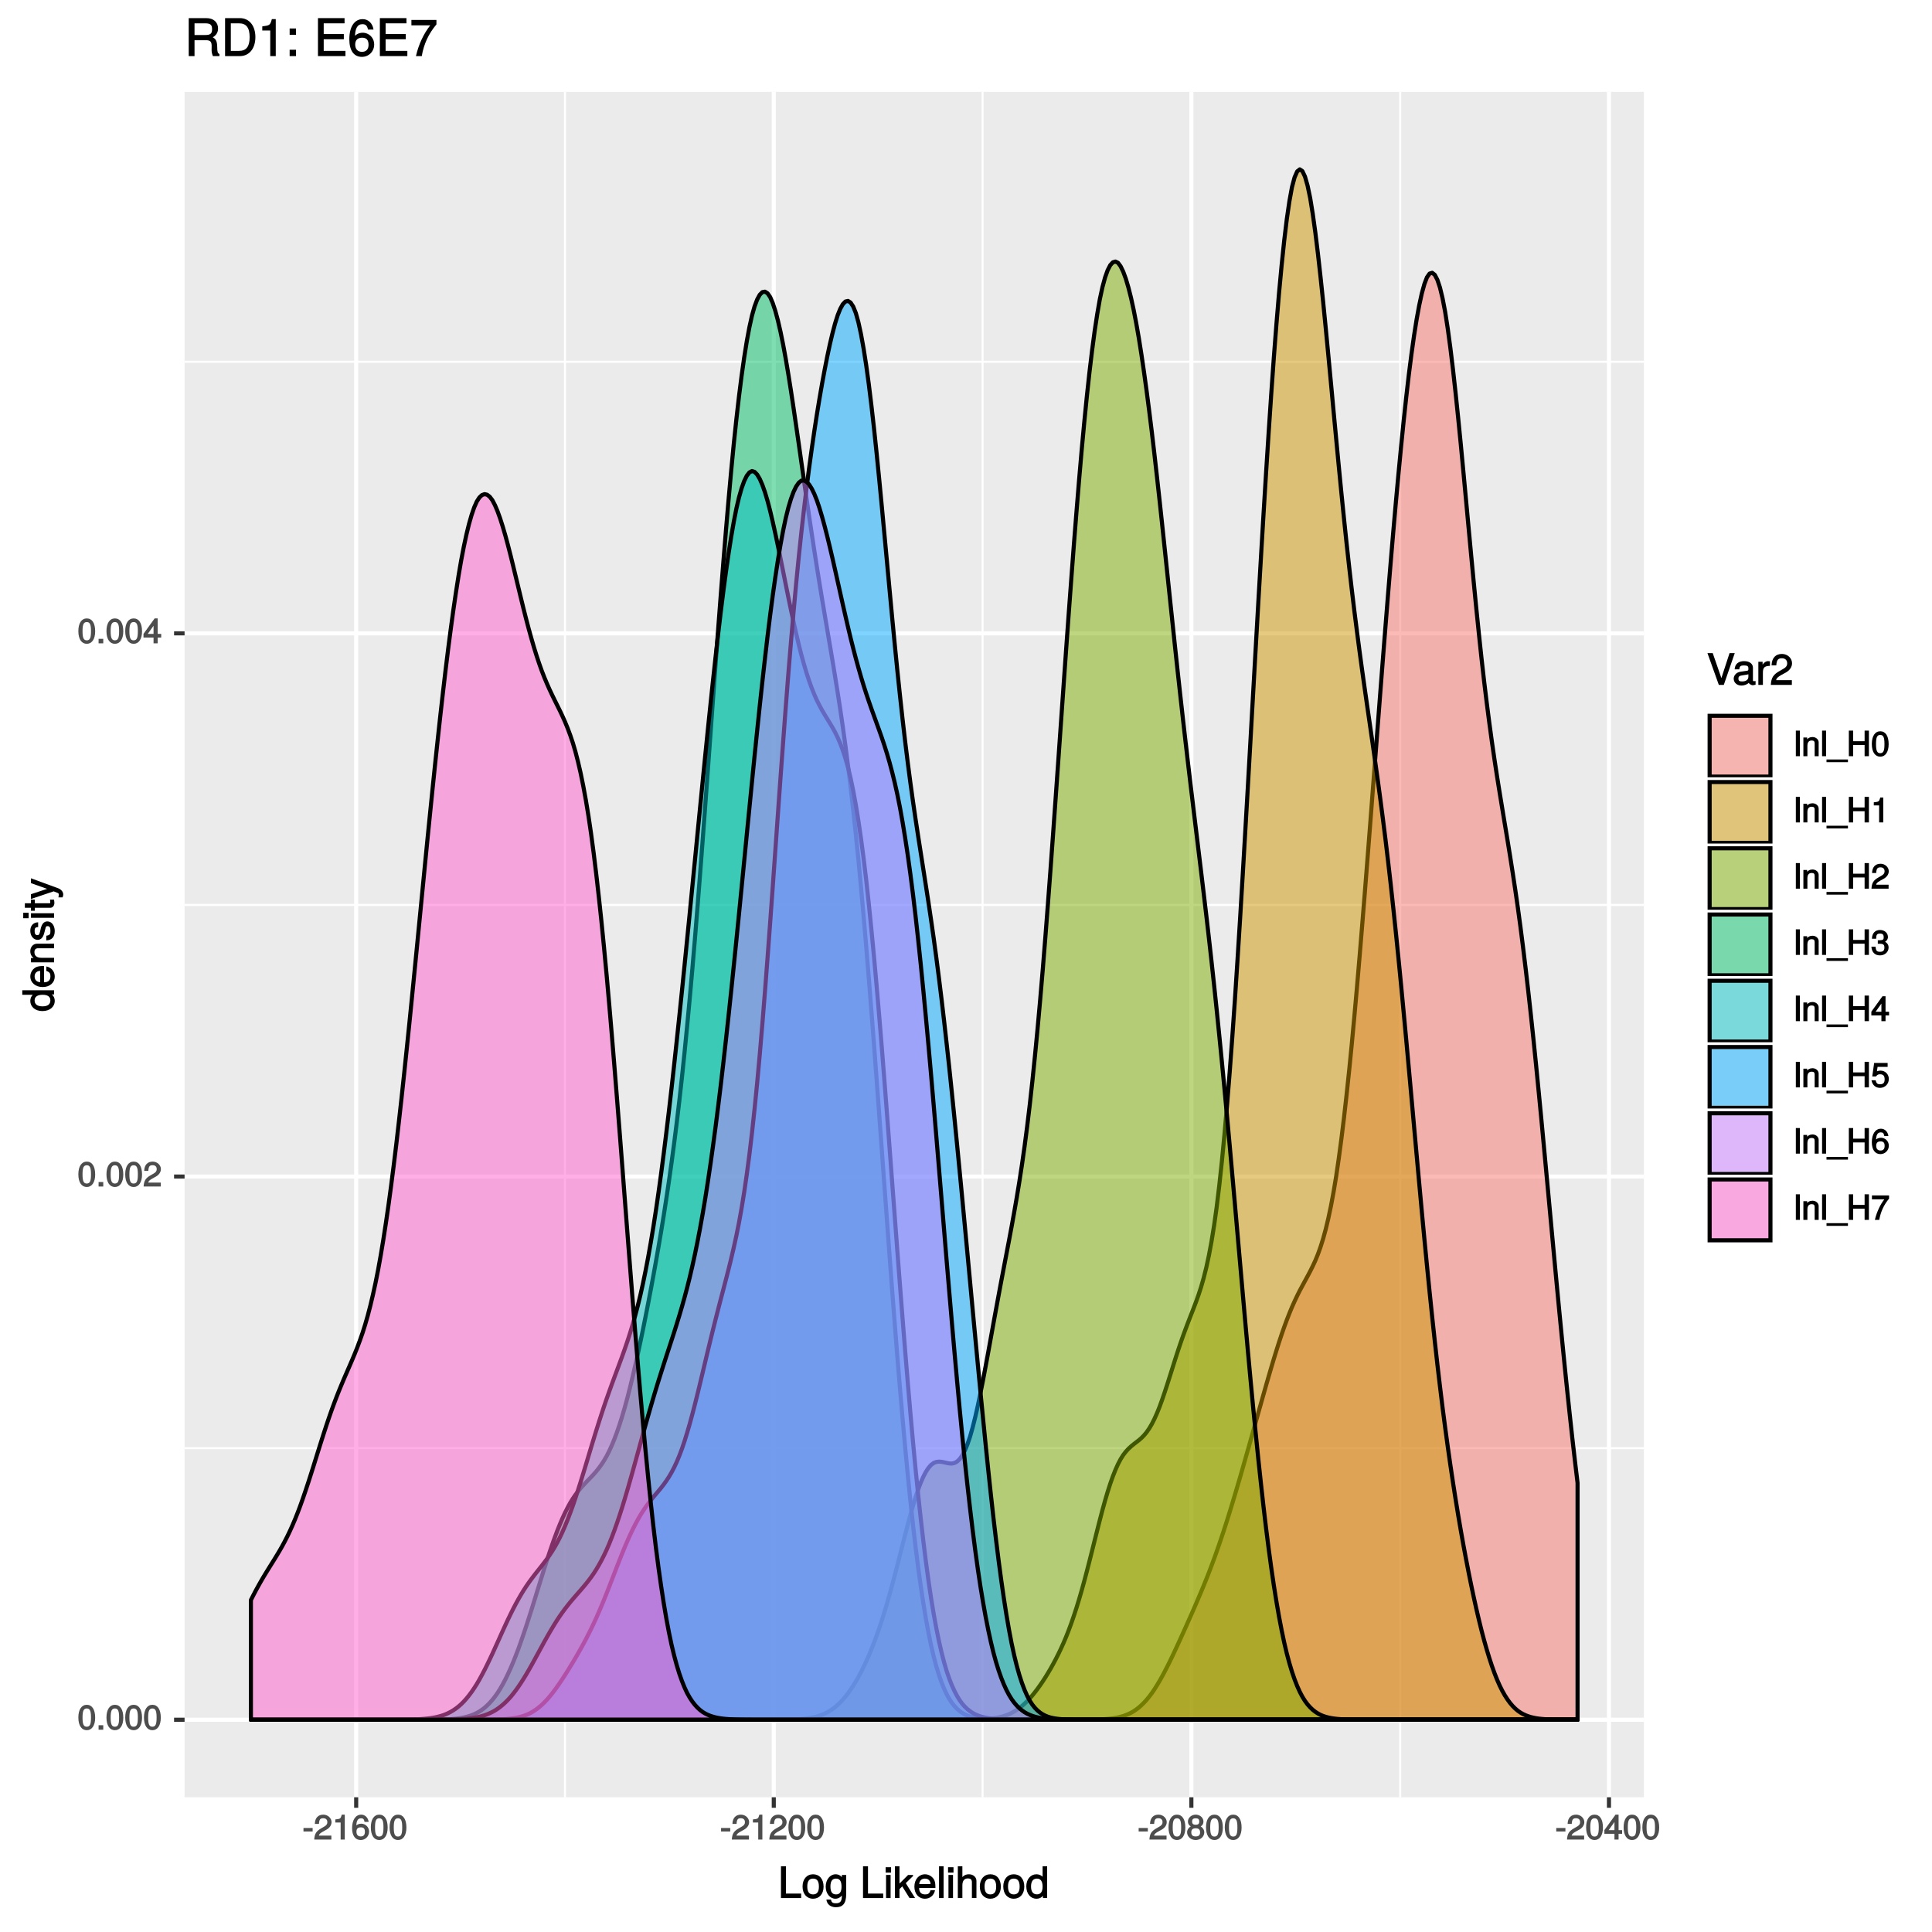 <?xml version="1.0" encoding="UTF-8"?>
<svg xmlns="http://www.w3.org/2000/svg" xmlns:xlink="http://www.w3.org/1999/xlink" width="504pt" height="504pt" viewBox="0 0 504 504" version="1.1">
<defs>
<g>
<symbol overflow="visible" id="glyph0-0">
<path style="stroke:none;" d=""/>
</symbol>
<symbol overflow="visible" id="glyph0-1">
<path style="stroke:none;" d="M 4.609 -3.125 C 4.609 -5.297 3.781 -6.5 2.422 -6.5 C 1.078 -6.5 0.219 -5.281 0.219 -3.188 C 0.219 -1.078 1.078 0.125 2.422 0.125 C 3.734 0.125 4.609 -1.078 4.609 -3.125 Z M 3.516 -3.203 C 3.516 -1.438 3.266 -0.781 2.406 -0.781 C 1.578 -0.781 1.312 -1.469 1.312 -3.172 C 1.312 -4.875 1.578 -5.547 2.422 -5.547 C 3.25 -5.547 3.516 -4.875 3.516 -3.203 Z M 3.516 -3.203 "/>
</symbol>
<symbol overflow="visible" id="glyph0-2">
<path style="stroke:none;" d="M 1.828 -0.125 L 1.828 -1.172 L 0.609 -1.172 L 0.609 0 L 1.828 0 Z M 1.828 -0.125 "/>
</symbol>
<symbol overflow="visible" id="glyph0-3">
<path style="stroke:none;" d="M 4.641 -4.547 C 4.641 -5.594 3.672 -6.5 2.5 -6.5 C 1.219 -6.5 0.328 -5.719 0.281 -4.078 L 1.359 -4.078 C 1.422 -5.25 1.703 -5.562 2.469 -5.562 C 3.172 -5.562 3.547 -5.188 3.547 -4.516 C 3.547 -4.031 3.297 -3.703 2.75 -3.391 L 1.938 -2.922 C 0.641 -2.188 0.219 -1.5 0.125 0 L 4.594 0 L 4.594 -1.031 L 1.344 -1.031 C 1.406 -1.406 1.641 -1.641 2.406 -2.078 L 3.281 -2.562 C 4.156 -3.031 4.641 -3.781 4.641 -4.547 Z M 4.641 -4.547 "/>
</symbol>
<symbol overflow="visible" id="glyph0-4">
<path style="stroke:none;" d="M 4.719 -1.625 L 4.719 -2.453 L 3.797 -2.453 L 3.797 -6.5 L 3 -6.5 L 0.094 -2.469 L 0.094 -1.5 L 2.719 -1.5 L 2.719 0 L 3.797 0 L 3.797 -1.5 L 4.719 -1.5 Z M 2.875 -2.453 L 1.203 -2.453 L 2.984 -4.953 L 2.719 -5.047 L 2.719 -2.453 Z M 2.875 -2.453 "/>
</symbol>
<symbol overflow="visible" id="glyph0-5">
<path style="stroke:none;" d="M 2.641 -2.25 L 2.641 -3.016 L 0.25 -3.016 L 0.25 -2.109 L 2.641 -2.109 Z M 2.641 -2.25 "/>
</symbol>
<symbol overflow="visible" id="glyph0-6">
<path style="stroke:none;" d="M 3.203 -0.125 L 3.203 -6.5 L 2.422 -6.5 C 2.109 -5.406 2.094 -5.406 0.734 -5.25 L 0.734 -4.438 L 2.125 -4.438 L 2.125 0 L 3.203 0 Z M 3.203 -0.125 "/>
</symbol>
<symbol overflow="visible" id="glyph0-7">
<path style="stroke:none;" d="M 4.656 -2.062 C 4.656 -3.234 3.719 -4.141 2.609 -4.141 C 1.984 -4.141 1.391 -3.875 1.062 -3.406 L 1.312 -3.312 C 1.328 -4.844 1.672 -5.547 2.562 -5.547 C 3.109 -5.547 3.328 -5.344 3.469 -4.609 L 4.547 -4.609 C 4.375 -5.766 3.562 -6.5 2.609 -6.5 C 1.156 -6.5 0.219 -5.141 0.219 -2.969 C 0.219 -1.031 1.047 0.125 2.469 0.125 C 3.656 0.125 4.656 -0.844 4.656 -2.062 Z M 3.562 -2 C 3.562 -1.219 3.188 -0.812 2.484 -0.812 C 1.766 -0.812 1.359 -1.25 1.359 -2.047 C 1.359 -2.828 1.734 -3.188 2.5 -3.188 C 3.25 -3.188 3.562 -2.844 3.562 -2 Z M 3.562 -2 "/>
</symbol>
<symbol overflow="visible" id="glyph0-8">
<path style="stroke:none;" d="M 4.656 -1.891 C 4.656 -2.594 4.156 -3.203 3.719 -3.422 C 4.188 -3.703 4.438 -4.109 4.438 -4.703 C 4.438 -5.688 3.531 -6.5 2.422 -6.5 C 1.312 -6.5 0.391 -5.688 0.391 -4.703 C 0.391 -4.125 0.641 -3.719 1.125 -3.422 C 0.672 -3.203 0.172 -2.594 0.172 -1.906 C 0.172 -0.75 1.188 0.125 2.422 0.125 C 3.656 0.125 4.656 -0.75 4.656 -1.891 Z M 3.344 -4.688 C 3.344 -4.109 3.062 -3.859 2.422 -3.859 C 1.766 -3.859 1.484 -4.109 1.484 -4.703 C 1.484 -5.297 1.766 -5.547 2.422 -5.547 C 3.078 -5.547 3.344 -5.297 3.344 -4.688 Z M 3.562 -1.875 C 3.562 -1.141 3.188 -0.812 2.406 -0.812 C 1.641 -0.812 1.266 -1.156 1.266 -1.875 C 1.266 -2.609 1.641 -2.938 2.422 -2.938 C 3.188 -2.938 3.562 -2.609 3.562 -1.875 Z M 3.562 -1.875 "/>
</symbol>
<symbol overflow="visible" id="glyph0-9">
<path style="stroke:none;" d="M 1.484 -0.125 L 1.484 -6.672 L 0.438 -6.672 L 0.438 0 L 1.484 0 Z M 1.484 -0.125 "/>
</symbol>
<symbol overflow="visible" id="glyph0-10">
<path style="stroke:none;" d="M 4.438 -0.125 L 4.438 -3.609 C 4.438 -4.375 3.719 -5 2.828 -5 C 2.141 -5 1.578 -4.703 1.172 -4.062 L 1.438 -3.969 L 1.438 -4.875 L 0.453 -4.875 L 0.453 0 L 1.5 0 L 1.5 -2.672 C 1.5 -3.609 1.859 -4.094 2.609 -4.094 C 3.188 -4.094 3.391 -3.875 3.391 -3.328 L 3.391 0 L 4.438 0 Z M 4.438 -0.125 "/>
</symbol>
<symbol overflow="visible" id="glyph0-11">
<path style="stroke:none;" d="M 5.234 1.422 L 5.234 0.859 L -0.359 0.859 L -0.359 1.562 L 5.234 1.562 Z M 5.234 1.422 "/>
</symbol>
<symbol overflow="visible" id="glyph0-12">
<path style="stroke:none;" d="M 5.812 -0.125 L 5.812 -6.672 L 4.688 -6.672 L 4.688 -3.906 L 1.703 -3.906 L 1.703 -6.672 L 0.578 -6.672 L 0.578 0 L 1.703 0 L 1.703 -2.922 L 4.688 -2.922 L 4.688 0 L 5.812 0 Z M 5.812 -0.125 "/>
</symbol>
<symbol overflow="visible" id="glyph0-13">
<path style="stroke:none;" d="M 4.594 -1.938 C 4.594 -2.703 4.141 -3.266 3.391 -3.531 L 3.391 -3.266 C 3.969 -3.5 4.422 -4.031 4.422 -4.656 C 4.422 -5.734 3.547 -6.5 2.359 -6.5 C 1.109 -6.5 0.281 -5.688 0.25 -4.219 L 1.344 -4.219 C 1.359 -5.281 1.578 -5.562 2.375 -5.562 C 3.062 -5.562 3.312 -5.281 3.312 -4.625 C 3.312 -3.953 3.188 -3.812 1.781 -3.812 L 1.781 -2.906 L 2.359 -2.906 C 3.219 -2.906 3.5 -2.625 3.5 -1.938 C 3.5 -1.156 3.172 -0.812 2.359 -0.812 C 1.516 -0.812 1.266 -1.109 1.203 -2.141 L 0.109 -2.141 C 0.219 -0.625 1.062 0.125 2.344 0.125 C 3.625 0.125 4.594 -0.766 4.594 -1.938 Z M 4.594 -1.938 "/>
</symbol>
<symbol overflow="visible" id="glyph0-14">
<path style="stroke:none;" d="M 4.656 -2.203 C 4.656 -3.438 3.688 -4.375 2.5 -4.375 C 2.062 -4.375 1.594 -4.219 1.547 -4.188 L 1.719 -5.344 L 4.344 -5.344 L 4.344 -6.375 L 0.828 -6.375 L 0.328 -2.844 L 1.281 -2.844 C 1.688 -3.312 1.875 -3.422 2.359 -3.422 C 3.188 -3.422 3.562 -3.016 3.562 -2.094 C 3.562 -1.203 3.203 -0.812 2.359 -0.812 C 1.688 -0.812 1.422 -1.031 1.203 -1.859 L 0.125 -1.859 C 0.406 -0.5 1.266 0.125 2.375 0.125 C 3.641 0.125 4.656 -0.875 4.656 -2.203 Z M 4.656 -2.203 "/>
</symbol>
<symbol overflow="visible" id="glyph0-15">
<path style="stroke:none;" d="M 4.719 -5.594 L 4.719 -6.375 L 0.25 -6.375 L 0.25 -5.344 L 3.469 -5.344 C 2.422 -4 1.5 -2.078 1.016 0 L 2.156 0 C 2.531 -2.141 3.375 -3.938 4.719 -5.547 Z M 4.719 -5.594 "/>
</symbol>
<symbol overflow="visible" id="glyph1-0">
<path style="stroke:none;" d=""/>
</symbol>
<symbol overflow="visible" id="glyph1-1">
<path style="stroke:none;" d="M 6 -0.125 L 6 -1.172 L 2.031 -1.172 L 2.031 -8.297 L 0.734 -8.297 L 0.734 0 L 6 0 Z M 6 -0.125 "/>
</symbol>
<symbol overflow="visible" id="glyph1-2">
<path style="stroke:none;" d="M 5.734 -2.969 C 5.734 -4.969 4.656 -6.203 2.984 -6.203 C 1.375 -6.203 0.25 -4.953 0.25 -3.016 C 0.25 -1.078 1.359 0.172 3 0.172 C 4.625 0.172 5.734 -1.078 5.734 -2.969 Z M 4.516 -2.984 C 4.516 -1.625 4.016 -0.953 3 -0.953 C 1.984 -0.953 1.484 -1.609 1.484 -3.016 C 1.484 -4.406 1.984 -5.078 3 -5.078 C 4.031 -5.078 4.516 -4.406 4.516 -2.984 Z M 4.516 -2.984 "/>
</symbol>
<symbol overflow="visible" id="glyph1-3">
<path style="stroke:none;" d="M 5.516 -1.078 L 5.516 -6.031 L 4.391 -6.031 L 4.391 -5.062 L 4.625 -5.156 C 4.156 -5.844 3.516 -6.203 2.766 -6.203 C 1.312 -6.203 0.172 -4.828 0.172 -2.953 C 0.172 -1.141 1.344 0.172 2.688 0.172 C 3.422 0.172 4.016 -0.172 4.625 -0.906 L 4.391 -1 L 4.391 -0.609 C 4.391 0.906 3.906 1.359 2.844 1.359 C 2.109 1.359 1.688 1.234 1.547 0.391 L 0.359 0.391 C 0.469 1.609 1.453 2.391 2.812 2.391 C 4.609 2.391 5.516 1.469 5.516 -1.078 Z M 4.297 -2.984 C 4.297 -1.609 3.844 -0.953 2.875 -0.953 C 1.875 -0.953 1.406 -1.609 1.406 -3.016 C 1.406 -4.406 1.891 -5.078 2.875 -5.078 C 3.859 -5.078 4.297 -4.375 4.297 -2.984 Z M 4.297 -2.984 "/>
</symbol>
<symbol overflow="visible" id="glyph1-4">
<path style="stroke:none;" d=""/>
</symbol>
<symbol overflow="visible" id="glyph1-5">
<path style="stroke:none;" d="M 1.812 -0.125 L 1.812 -6.031 L 0.625 -6.031 L 0.625 0 L 1.812 0 Z M 1.938 -6.766 L 1.938 -8.047 L 0.516 -8.047 L 0.516 -6.641 L 1.938 -6.641 Z M 1.938 -6.766 "/>
</symbol>
<symbol overflow="visible" id="glyph1-6">
<path style="stroke:none;" d="M 5.609 -0.234 L 3.328 -3.891 L 5.266 -5.797 L 5.172 -6.031 L 3.938 -6.031 L 1.453 -3.547 L 1.688 -3.453 L 1.688 -8.297 L 0.5 -8.297 L 0.5 0 L 1.688 0 L 1.688 -2.328 L 2.406 -3.047 L 4.312 0 L 5.766 0 Z M 5.609 -0.234 "/>
</symbol>
<symbol overflow="visible" id="glyph1-7">
<path style="stroke:none;" d="M 5.781 -2.75 C 5.781 -3.594 5.703 -4.109 5.547 -4.547 C 5.172 -5.484 4.156 -6.203 3.078 -6.203 C 1.469 -6.203 0.297 -4.875 0.297 -2.984 C 0.297 -1.094 1.438 0.172 3.062 0.172 C 4.375 0.172 5.422 -0.719 5.672 -2.031 L 4.5 -2.031 C 4.203 -1.125 3.828 -0.953 3.094 -0.953 C 2.141 -0.953 1.547 -1.438 1.531 -2.625 L 5.781 -2.625 Z M 4.75 -3.469 C 4.75 -3.469 4.562 -3.625 4.578 -3.641 L 1.562 -3.641 C 1.625 -4.516 2.141 -5.078 3.062 -5.078 C 3.969 -5.078 4.516 -4.469 4.516 -3.562 Z M 4.75 -3.469 "/>
</symbol>
<symbol overflow="visible" id="glyph1-8">
<path style="stroke:none;" d="M 1.797 -0.125 L 1.797 -8.297 L 0.609 -8.297 L 0.609 0 L 1.797 0 Z M 1.797 -0.125 "/>
</symbol>
<symbol overflow="visible" id="glyph1-9">
<path style="stroke:none;" d="M 5.484 -0.125 L 5.484 -4.484 C 5.484 -5.453 4.656 -6.203 3.531 -6.203 C 2.719 -6.203 2.125 -5.906 1.578 -5.203 L 1.812 -5.109 L 1.812 -8.297 L 0.625 -8.297 L 0.625 0 L 1.812 0 L 1.812 -3.312 C 1.812 -4.484 2.297 -5.125 3.25 -5.125 C 3.891 -5.125 4.297 -4.891 4.297 -4.125 L 4.297 0 L 5.484 0 Z M 5.484 -0.125 "/>
</symbol>
<symbol overflow="visible" id="glyph1-10">
<path style="stroke:none;" d="M 5.578 -0.125 L 5.578 -8.297 L 4.391 -8.297 L 4.391 -5.172 L 4.625 -5.266 C 4.234 -5.859 3.531 -6.203 2.766 -6.203 C 1.266 -6.203 0.141 -4.906 0.141 -3.062 C 0.141 -1.125 1.25 0.172 2.797 0.172 C 3.594 0.172 4.219 -0.172 4.719 -0.875 L 4.484 -0.984 L 4.484 0 L 5.578 0 Z M 4.391 -2.984 C 4.391 -1.656 3.891 -0.969 2.922 -0.969 C 1.906 -0.969 1.375 -1.672 1.375 -3.016 C 1.375 -4.359 1.906 -5.078 2.922 -5.078 C 3.906 -5.078 4.391 -4.328 4.391 -2.984 Z M 4.391 -2.984 "/>
</symbol>
<symbol overflow="visible" id="glyph1-11">
<path style="stroke:none;" d="M 7.094 -8.297 L 5.906 -8.297 L 3.641 -1.359 L 3.922 -1.359 L 1.516 -8.297 L 0.141 -8.297 L 3.109 0 L 4.406 0 L 7.266 -8.297 Z M 7.094 -8.297 "/>
</symbol>
<symbol overflow="visible" id="glyph1-12">
<path style="stroke:none;" d="M 6.016 -0.156 L 6.016 -1.016 C 5.781 -0.969 5.734 -0.969 5.688 -0.969 C 5.375 -0.969 5.328 -0.984 5.328 -1.281 L 5.328 -4.484 C 5.328 -5.516 4.438 -6.203 3.031 -6.203 C 1.625 -6.203 0.625 -5.516 0.562 -4.062 L 1.766 -4.062 C 1.844 -4.891 2.141 -5.078 2.984 -5.078 C 3.812 -5.078 4.141 -4.906 4.141 -4.359 L 4.141 -4.109 C 4.141 -3.734 4.047 -3.703 3.328 -3.625 C 2.031 -3.453 1.828 -3.406 1.469 -3.266 C 0.797 -2.984 0.312 -2.328 0.312 -1.625 C 0.312 -0.578 1.188 0.172 2.359 0.172 C 3.094 0.172 3.891 -0.172 4.234 -0.531 C 4.266 -0.375 4.812 0.078 5.266 0.078 C 5.438 0.078 5.594 0.062 6.016 -0.062 Z M 4.141 -2.125 C 4.141 -1.297 3.438 -0.906 2.547 -0.906 C 1.844 -0.906 1.547 -1.016 1.547 -1.656 C 1.547 -2.25 1.828 -2.391 2.812 -2.531 C 3.766 -2.656 3.969 -2.703 4.141 -2.781 Z M 4.141 -2.125 "/>
</symbol>
<symbol overflow="visible" id="glyph1-13">
<path style="stroke:none;" d="M 3.656 -5.094 L 3.656 -6.156 C 3.375 -6.188 3.297 -6.203 3.172 -6.203 C 2.578 -6.203 2.031 -5.812 1.5 -4.953 L 1.734 -4.844 L 1.734 -6.031 L 0.625 -6.031 L 0.625 0 L 1.812 0 L 1.812 -3.125 C 1.812 -4.422 2.109 -4.938 3.656 -4.969 Z M 3.656 -5.094 "/>
</symbol>
<symbol overflow="visible" id="glyph1-14">
<path style="stroke:none;" d="M 5.75 -5.641 C 5.75 -6.969 4.594 -8.078 3.125 -8.078 C 1.531 -8.078 0.469 -7.109 0.406 -5.094 L 1.641 -5.094 C 1.734 -6.531 2.141 -6.953 3.094 -6.953 C 3.969 -6.953 4.484 -6.453 4.484 -5.625 C 4.484 -5 4.172 -4.578 3.469 -4.188 L 2.469 -3.609 C 0.844 -2.688 0.312 -1.844 0.219 0 L 5.703 0 L 5.703 -1.234 L 1.609 -1.234 C 1.688 -1.734 2 -2.031 2.953 -2.594 L 4.062 -3.188 C 5.141 -3.766 5.75 -4.688 5.75 -5.641 Z M 5.75 -5.641 "/>
</symbol>
<symbol overflow="visible" id="glyph2-0">
<path style="stroke:none;" d=""/>
</symbol>
<symbol overflow="visible" id="glyph2-1">
<path style="stroke:none;" d="M -0.125 -5.578 L -8.297 -5.578 L -8.297 -4.391 L -5.172 -4.391 L -5.266 -4.625 C -5.859 -4.234 -6.203 -3.531 -6.203 -2.766 C -6.203 -1.266 -4.906 -0.141 -3.062 -0.141 C -1.125 -0.141 0.172 -1.25 0.172 -2.797 C 0.172 -3.594 -0.172 -4.219 -0.875 -4.719 L -0.984 -4.484 L 0 -4.484 L 0 -5.578 Z M -2.984 -4.391 C -1.656 -4.391 -0.969 -3.891 -0.969 -2.922 C -0.969 -1.906 -1.672 -1.375 -3.016 -1.375 C -4.359 -1.375 -5.078 -1.906 -5.078 -2.922 C -5.078 -3.906 -4.328 -4.391 -2.984 -4.391 Z M -2.984 -4.391 "/>
</symbol>
<symbol overflow="visible" id="glyph2-2">
<path style="stroke:none;" d="M -2.75 -5.781 C -3.594 -5.781 -4.109 -5.703 -4.547 -5.547 C -5.484 -5.172 -6.203 -4.156 -6.203 -3.078 C -6.203 -1.469 -4.875 -0.297 -2.984 -0.297 C -1.094 -0.297 0.172 -1.438 0.172 -3.062 C 0.172 -4.375 -0.719 -5.422 -2.031 -5.672 L -2.031 -4.5 C -1.125 -4.203 -0.953 -3.828 -0.953 -3.094 C -0.953 -2.141 -1.438 -1.547 -2.625 -1.531 L -2.625 -5.781 Z M -3.469 -4.75 C -3.469 -4.75 -3.625 -4.562 -3.641 -4.578 L -3.641 -1.562 C -4.516 -1.625 -5.078 -2.141 -5.078 -3.062 C -5.078 -3.969 -4.469 -4.516 -3.562 -4.516 Z M -3.469 -4.75 "/>
</symbol>
<symbol overflow="visible" id="glyph2-3">
<path style="stroke:none;" d="M -0.125 -5.484 L -4.484 -5.484 C -5.438 -5.484 -6.203 -4.641 -6.203 -3.531 C -6.203 -2.672 -5.828 -2.031 -5.031 -1.516 L -4.922 -1.75 L -6.031 -1.75 L -6.031 -0.625 L 0 -0.625 L 0 -1.812 L -3.312 -1.812 C -4.484 -1.812 -5.125 -2.328 -5.125 -3.25 C -5.125 -3.984 -4.812 -4.297 -4.125 -4.297 L 0 -4.297 L 0 -5.484 Z M -0.125 -5.484 "/>
</symbol>
<symbol overflow="visible" id="glyph2-4">
<path style="stroke:none;" d="M -1.75 -5.188 C -2.609 -5.188 -3.172 -4.562 -3.453 -3.422 L -3.656 -2.547 C -3.844 -1.797 -3.938 -1.609 -4.344 -1.609 C -4.875 -1.609 -5.078 -1.953 -5.078 -2.688 C -5.078 -3.438 -4.891 -3.688 -4.156 -3.703 L -4.156 -4.953 C -5.422 -4.938 -6.203 -4.062 -6.203 -2.734 C -6.203 -1.391 -5.375 -0.375 -4.297 -0.375 C -3.406 -0.375 -2.844 -0.984 -2.516 -2.344 L -2.297 -3.203 C -2.141 -3.844 -2.094 -3.953 -1.672 -3.953 C -1.141 -3.953 -0.953 -3.547 -0.953 -2.75 C -0.953 -1.922 -1.016 -1.594 -2.031 -1.453 L -2.031 -0.234 C -0.562 -0.281 0.172 -1.172 0.172 -2.672 C 0.172 -4.125 -0.641 -5.188 -1.75 -5.188 Z M -1.75 -5.188 "/>
</symbol>
<symbol overflow="visible" id="glyph2-5">
<path style="stroke:none;" d="M -0.125 -1.812 L -6.031 -1.812 L -6.031 -0.625 L 0 -0.625 L 0 -1.812 Z M -6.766 -1.938 L -8.047 -1.938 L -8.047 -0.516 L -6.641 -0.516 L -6.641 -1.938 Z M -6.766 -1.938 "/>
</symbol>
<symbol overflow="visible" id="glyph2-6">
<path style="stroke:none;" d="M -0.125 -2.922 L -1.078 -2.922 C -1.016 -2.672 -1 -2.531 -1 -2.359 C -1 -1.953 -0.969 -1.984 -1.375 -1.984 L -5.016 -1.984 L -5.016 -2.922 L -6.031 -2.922 L -6.031 -1.984 L -7.625 -1.984 L -7.625 -0.797 L -6.031 -0.797 L -6.031 -0.016 L -5.016 -0.016 L -5.016 -0.797 L -0.969 -0.797 C -0.391 -0.797 0.078 -1.328 0.078 -2.047 C 0.078 -2.266 0.062 -2.484 -0.016 -2.922 Z M -0.125 -2.922 "/>
</symbol>
<symbol overflow="visible" id="glyph2-7">
<path style="stroke:none;" d="M -6.031 -5.266 L -6.031 -4.172 L -1.406 -2.531 L -1.406 -2.812 L -6.031 -1.281 L -6.031 -0.031 L -0.109 -2.031 L 0.797 -1.672 C 1.203 -1.516 1.219 -1.469 1.219 -1.078 C 1.219 -0.953 1.203 -0.797 1.141 -0.453 L 2.203 -0.453 C 2.328 -0.688 2.391 -0.969 2.391 -1.203 C 2.391 -1.859 1.906 -2.516 1.078 -2.828 L -6.031 -5.438 Z M -6.031 -5.266 "/>
</symbol>
<symbol overflow="visible" id="glyph3-0">
<path style="stroke:none;" d=""/>
</symbol>
<symbol overflow="visible" id="glyph3-1">
<path style="stroke:none;" d="M 9.094 -0.125 L 9.094 -0.5 C 8.594 -0.844 8.531 -1.094 8.516 -2.375 C 8.484 -3.969 8.125 -4.578 7.078 -5.031 L 7.078 -4.75 C 8.156 -5.281 8.734 -6.094 8.734 -7.188 C 8.734 -8.844 7.547 -9.906 5.672 -9.906 L 1.078 -9.906 L 1.078 0 L 2.594 0 L 2.594 -4.141 L 5.625 -4.141 C 6.703 -4.141 7.078 -3.75 7.062 -2.562 L 7.047 -1.703 C 7.031 -1.109 7.156 -0.531 7.391 0 L 9.094 0 Z M 7.172 -7.016 C 7.172 -5.875 6.734 -5.5 5.422 -5.5 L 2.594 -5.5 L 2.594 -8.547 L 5.422 -8.547 C 6.797 -8.547 7.172 -8.094 7.172 -7.016 Z M 7.172 -7.016 "/>
</symbol>
<symbol overflow="visible" id="glyph3-2">
<path style="stroke:none;" d="M 8.938 -4.953 C 8.938 -7.938 7.328 -9.906 4.891 -9.906 L 1.031 -9.906 L 1.031 0 L 4.891 0 C 7.312 0 8.938 -1.953 8.938 -4.953 Z M 7.438 -4.938 C 7.438 -2.516 6.578 -1.359 4.672 -1.359 L 2.531 -1.359 L 2.531 -8.547 L 4.672 -8.547 C 6.578 -8.547 7.438 -7.391 7.438 -4.938 Z M 7.438 -4.938 "/>
</symbol>
<symbol overflow="visible" id="glyph3-3">
<path style="stroke:none;" d="M 4.719 -0.125 L 4.719 -9.641 L 3.703 -9.641 C 3.266 -8.047 3.141 -8 1.203 -7.75 L 1.203 -6.672 L 3.281 -6.672 L 3.281 0 L 4.719 0 Z M 4.719 -0.125 "/>
</symbol>
<symbol overflow="visible" id="glyph3-4">
<path style="stroke:none;" d="M 2.656 -0.125 L 2.656 -1.656 L 1 -1.656 L 1 0 L 2.656 0 Z M 2.656 -5.672 L 2.656 -7.203 L 1 -7.203 L 1 -5.547 L 2.656 -5.547 Z M 2.656 -5.672 "/>
</symbol>
<symbol overflow="visible" id="glyph3-5">
<path style="stroke:none;" d=""/>
</symbol>
<symbol overflow="visible" id="glyph3-6">
<path style="stroke:none;" d="M 8.219 -0.125 L 8.219 -1.359 L 2.547 -1.359 L 2.547 -4.391 L 7.797 -4.391 L 7.797 -5.75 L 2.547 -5.75 L 2.547 -8.547 L 7.984 -8.547 L 7.984 -9.906 L 1.047 -9.906 L 1.047 0 L 8.219 0 Z M 8.219 -0.125 "/>
</symbol>
<symbol overflow="visible" id="glyph3-7">
<path style="stroke:none;" d="M 6.906 -3.031 C 6.906 -4.781 5.578 -6.094 3.906 -6.094 C 2.984 -6.094 2.156 -5.688 1.656 -5 L 1.891 -4.906 C 1.906 -7.203 2.516 -8.328 3.844 -8.328 C 4.656 -8.328 5.078 -7.953 5.297 -6.922 L 6.734 -6.922 C 6.484 -8.578 5.344 -9.641 3.922 -9.641 C 1.75 -9.641 0.422 -7.656 0.422 -4.391 C 0.422 -1.484 1.578 0.203 3.703 0.203 C 5.5 0.203 6.906 -1.203 6.906 -3.031 Z M 5.438 -2.938 C 5.438 -1.766 4.797 -1.109 3.719 -1.109 C 2.641 -1.109 1.953 -1.812 1.953 -3.016 C 1.953 -4.172 2.609 -4.797 3.766 -4.797 C 4.891 -4.797 5.438 -4.203 5.438 -2.938 Z M 5.438 -2.938 "/>
</symbol>
<symbol overflow="visible" id="glyph3-8">
<path style="stroke:none;" d="M 7 -8.312 L 7 -9.438 L 0.469 -9.438 L 0.469 -8.016 L 5.375 -8.016 C 3.703 -5.891 2.344 -3.062 1.656 0 L 3.172 0 C 3.703 -3.156 4.984 -5.891 7 -8.266 Z M 7 -8.312 "/>
</symbol>
</g>
<clipPath id="clip1">
  <path d="M 48.152 23.957 L 429 23.957 L 429 469 L 48.152 469 Z M 48.152 23.957 "/>
</clipPath>
<clipPath id="clip2">
  <path d="M 48.152 377 L 429.844 377 L 429.844 379 L 48.152 379 Z M 48.152 377 "/>
</clipPath>
<clipPath id="clip3">
  <path d="M 48.152 235 L 429.844 235 L 429.844 237 L 48.152 237 Z M 48.152 235 "/>
</clipPath>
<clipPath id="clip4">
  <path d="M 48.152 94 L 429.844 94 L 429.844 95 L 48.152 95 Z M 48.152 94 "/>
</clipPath>
<clipPath id="clip5">
  <path d="M 147 23.957 L 148 23.957 L 148 469.848 L 147 469.848 Z M 147 23.957 "/>
</clipPath>
<clipPath id="clip6">
  <path d="M 256 23.957 L 257 23.957 L 257 469.848 L 256 469.848 Z M 256 23.957 "/>
</clipPath>
<clipPath id="clip7">
  <path d="M 364 23.957 L 366 23.957 L 366 469.848 L 364 469.848 Z M 364 23.957 "/>
</clipPath>
<clipPath id="clip8">
  <path d="M 48.152 448 L 429.844 448 L 429.844 450 L 48.152 450 Z M 48.152 448 "/>
</clipPath>
<clipPath id="clip9">
  <path d="M 48.152 306 L 429.844 306 L 429.844 308 L 48.152 308 Z M 48.152 306 "/>
</clipPath>
<clipPath id="clip10">
  <path d="M 48.152 164 L 429.844 164 L 429.844 166 L 48.152 166 Z M 48.152 164 "/>
</clipPath>
<clipPath id="clip11">
  <path d="M 92 23.957 L 94 23.957 L 94 469.848 L 92 469.848 Z M 92 23.957 "/>
</clipPath>
<clipPath id="clip12">
  <path d="M 201 23.957 L 203 23.957 L 203 469.848 L 201 469.848 Z M 201 23.957 "/>
</clipPath>
<clipPath id="clip13">
  <path d="M 310 23.957 L 312 23.957 L 312 469.848 L 310 469.848 Z M 310 23.957 "/>
</clipPath>
<clipPath id="clip14">
  <path d="M 419 23.957 L 421 23.957 L 421 469.848 L 419 469.848 Z M 419 23.957 "/>
</clipPath>
</defs>
<g id="surface779">
<rect x="0" y="0" width="504" height="504" style="fill:rgb(100%,100%,100%);fill-opacity:1;stroke:none;"/>
<rect x="0" y="0" width="504" height="504" style="fill:rgb(100%,100%,100%);fill-opacity:1;stroke:none;"/>
<path style="fill:none;stroke-width:1.067;stroke-linecap:round;stroke-linejoin:round;stroke:rgb(100%,100%,100%);stroke-opacity:1;stroke-miterlimit:10;" d="M 0 504 L 504 504 L 504 0 L 0 0 Z M 0 504 "/>
<g clip-path="url(#clip1)" clip-rule="nonzero">
<path style=" stroke:none;fill-rule:nonzero;fill:rgb(92.157%,92.157%,92.157%);fill-opacity:1;" d="M 48.152 468.848 L 428.844 468.848 L 428.844 23.957 L 48.152 23.957 Z M 48.152 468.848 "/>
</g>
<g clip-path="url(#clip2)" clip-rule="nonzero">
<path style="fill:none;stroke-width:0.533;stroke-linecap:butt;stroke-linejoin:round;stroke:rgb(100%,100%,100%);stroke-opacity:1;stroke-miterlimit:10;" d="M 48.152 377.777 L 428.844 377.777 "/>
</g>
<g clip-path="url(#clip3)" clip-rule="nonzero">
<path style="fill:none;stroke-width:0.533;stroke-linecap:butt;stroke-linejoin:round;stroke:rgb(100%,100%,100%);stroke-opacity:1;stroke-miterlimit:10;" d="M 48.152 236.074 L 428.844 236.074 "/>
</g>
<g clip-path="url(#clip4)" clip-rule="nonzero">
<path style="fill:none;stroke-width:0.533;stroke-linecap:butt;stroke-linejoin:round;stroke:rgb(100%,100%,100%);stroke-opacity:1;stroke-miterlimit:10;" d="M 48.152 94.375 L 428.844 94.375 "/>
</g>
<g clip-path="url(#clip5)" clip-rule="nonzero">
<path style="fill:none;stroke-width:0.533;stroke-linecap:butt;stroke-linejoin:round;stroke:rgb(100%,100%,100%);stroke-opacity:1;stroke-miterlimit:10;" d="M 147.387 468.848 L 147.387 23.957 "/>
</g>
<g clip-path="url(#clip6)" clip-rule="nonzero">
<path style="fill:none;stroke-width:0.533;stroke-linecap:butt;stroke-linejoin:round;stroke:rgb(100%,100%,100%);stroke-opacity:1;stroke-miterlimit:10;" d="M 256.324 468.848 L 256.324 23.957 "/>
</g>
<g clip-path="url(#clip7)" clip-rule="nonzero">
<path style="fill:none;stroke-width:0.533;stroke-linecap:butt;stroke-linejoin:round;stroke:rgb(100%,100%,100%);stroke-opacity:1;stroke-miterlimit:10;" d="M 365.262 468.848 L 365.262 23.957 "/>
</g>
<g clip-path="url(#clip8)" clip-rule="nonzero">
<path style="fill:none;stroke-width:1.067;stroke-linecap:butt;stroke-linejoin:round;stroke:rgb(100%,100%,100%);stroke-opacity:1;stroke-miterlimit:10;" d="M 48.152 448.629 L 428.844 448.629 "/>
</g>
<g clip-path="url(#clip9)" clip-rule="nonzero">
<path style="fill:none;stroke-width:1.067;stroke-linecap:butt;stroke-linejoin:round;stroke:rgb(100%,100%,100%);stroke-opacity:1;stroke-miterlimit:10;" d="M 48.152 306.926 L 428.844 306.926 "/>
</g>
<g clip-path="url(#clip10)" clip-rule="nonzero">
<path style="fill:none;stroke-width:1.067;stroke-linecap:butt;stroke-linejoin:round;stroke:rgb(100%,100%,100%);stroke-opacity:1;stroke-miterlimit:10;" d="M 48.152 165.223 L 428.844 165.223 "/>
</g>
<g clip-path="url(#clip11)" clip-rule="nonzero">
<path style="fill:none;stroke-width:1.067;stroke-linecap:butt;stroke-linejoin:round;stroke:rgb(100%,100%,100%);stroke-opacity:1;stroke-miterlimit:10;" d="M 92.918 468.848 L 92.918 23.957 "/>
</g>
<g clip-path="url(#clip12)" clip-rule="nonzero">
<path style="fill:none;stroke-width:1.067;stroke-linecap:butt;stroke-linejoin:round;stroke:rgb(100%,100%,100%);stroke-opacity:1;stroke-miterlimit:10;" d="M 201.855 468.848 L 201.855 23.957 "/>
</g>
<g clip-path="url(#clip13)" clip-rule="nonzero">
<path style="fill:none;stroke-width:1.067;stroke-linecap:butt;stroke-linejoin:round;stroke:rgb(100%,100%,100%);stroke-opacity:1;stroke-miterlimit:10;" d="M 310.793 468.848 L 310.793 23.957 "/>
</g>
<g clip-path="url(#clip14)" clip-rule="nonzero">
<path style="fill:none;stroke-width:1.067;stroke-linecap:butt;stroke-linejoin:round;stroke:rgb(100%,100%,100%);stroke-opacity:1;stroke-miterlimit:10;" d="M 419.73 468.848 L 419.73 23.957 "/>
</g>
<path style="fill-rule:nonzero;fill:rgb(97.255%,46.275%,42.745%);fill-opacity:0.502;stroke-width:1.067;stroke-linecap:round;stroke-linejoin:round;stroke:rgb(0%,0%,0%);stroke-opacity:1;stroke-miterlimit:10;" d="M 65.453 448.629 L 274.055 448.629 L 274.73 448.625 L 280.148 448.625 L 280.828 448.621 L 281.504 448.621 L 282.18 448.617 L 282.859 448.613 L 283.535 448.609 L 284.211 448.602 L 284.891 448.59 L 285.566 448.578 L 286.246 448.559 L 286.922 448.535 L 287.598 448.504 L 288.277 448.461 L 288.953 448.406 L 289.629 448.34 L 290.309 448.258 L 290.984 448.152 L 291.664 448.02 L 292.34 447.855 L 293.016 447.656 L 293.695 447.418 L 294.371 447.137 L 295.051 446.805 L 295.727 446.422 L 296.402 445.961 L 297.082 445.438 L 297.758 444.84 L 298.434 444.172 L 299.113 443.426 L 299.789 442.602 L 300.469 441.699 L 301.145 440.707 L 301.82 439.637 L 302.5 438.496 L 303.176 437.293 L 303.852 436.027 L 304.531 434.711 L 305.207 433.348 L 305.887 431.938 L 306.562 430.5 L 307.238 429.039 L 307.918 427.559 L 308.594 426.066 L 309.273 424.562 L 309.949 423.047 L 310.625 421.523 L 311.305 419.984 L 311.98 418.43 L 312.656 416.855 L 313.336 415.254 L 314.012 413.621 L 314.691 411.949 L 315.367 410.227 L 316.043 408.453 L 316.723 406.621 L 317.398 404.734 L 318.074 402.789 L 318.754 400.789 L 319.43 398.73 L 320.109 396.613 L 320.785 394.445 L 321.461 392.23 L 322.141 389.977 L 322.816 387.688 L 323.496 385.371 L 324.172 383.027 L 324.848 380.656 L 325.527 378.273 L 326.203 375.875 L 326.879 373.465 L 327.559 371.051 L 328.234 368.637 L 328.914 366.223 L 329.59 363.824 L 330.266 361.445 L 330.945 359.094 L 331.621 356.781 L 332.297 354.516 L 332.977 352.309 L 333.652 350.176 L 334.332 348.129 L 335.008 346.188 L 335.684 344.348 L 336.363 342.609 L 337.039 340.98 L 337.719 339.457 L 338.395 338.027 L 339.07 336.688 L 339.75 335.414 L 340.426 334.168 L 341.102 332.926 L 341.781 331.645 L 342.457 330.293 L 343.137 328.824 L 343.812 327.18 L 344.488 325.289 L 345.168 323.133 L 345.844 320.66 L 346.52 317.84 L 347.199 314.633 L 347.875 311.016 L 348.555 306.926 L 349.23 302.324 L 349.906 297.266 L 350.586 291.746 L 351.262 285.781 L 351.941 279.383 L 352.617 272.574 L 353.293 265.359 L 353.973 257.758 L 354.648 249.859 L 355.324 241.699 L 356.004 233.32 L 356.68 224.766 L 357.359 216.07 L 358.035 207.281 L 358.711 198.441 L 359.391 189.605 L 360.066 180.812 L 360.742 172.102 L 361.422 163.508 L 362.098 155.066 L 362.777 146.824 L 363.453 138.848 L 364.129 131.141 L 364.809 123.734 L 365.484 116.66 L 366.16 109.953 L 366.84 103.641 L 367.516 97.777 L 368.195 92.453 L 368.871 87.637 L 369.547 83.359 L 370.227 79.656 L 370.902 76.559 L 371.582 74.098 L 372.258 72.324 L 372.934 71.375 L 373.613 71.16 L 374.289 71.691 L 374.965 72.98 L 375.645 75.027 L 376.32 77.828 L 377 81.375 L 377.676 85.738 L 378.352 90.742 L 379.031 96.32 L 379.707 102.406 L 380.383 108.922 L 381.062 115.781 L 381.738 122.898 L 382.418 130.18 L 383.094 137.484 L 383.77 144.734 L 384.449 151.844 L 385.125 158.75 L 385.805 165.398 L 386.48 171.742 L 387.156 177.684 L 387.836 183.277 L 388.512 188.535 L 389.188 193.484 L 389.867 198.152 L 390.543 202.586 L 391.223 206.832 L 391.898 210.945 L 392.574 215.023 L 393.254 219.121 L 393.93 223.297 L 394.605 227.605 L 395.285 232.094 L 395.961 236.797 L 396.641 241.805 L 397.316 247.094 L 397.992 252.668 L 398.672 258.531 L 399.348 264.668 L 400.027 271.066 L 400.703 277.711 L 401.379 284.59 L 402.059 291.641 L 402.734 298.816 L 403.41 306.082 L 404.09 313.395 L 404.766 320.715 L 405.445 328.012 L 406.121 335.227 L 406.797 342.328 L 407.477 349.289 L 408.152 356.086 L 408.828 362.699 L 409.508 369.105 L 410.184 375.293 L 410.863 381.203 L 411.539 386.855 L 411.539 448.629 Z M 65.453 448.629 "/>
<path style="fill-rule:nonzero;fill:rgb(80.392%,58.824%,0%);fill-opacity:0.502;stroke-width:1.067;stroke-linecap:round;stroke-linejoin:round;stroke:rgb(0%,0%,0%);stroke-opacity:1;stroke-miterlimit:10;" d="M 65.453 448.629 L 242.898 448.629 L 243.578 448.625 L 248.996 448.625 L 249.672 448.621 L 250.348 448.621 L 251.027 448.617 L 251.703 448.613 L 252.383 448.609 L 253.734 448.594 L 254.414 448.578 L 255.09 448.559 L 255.766 448.535 L 256.445 448.504 L 257.121 448.465 L 257.801 448.41 L 258.477 448.344 L 259.152 448.258 L 259.832 448.152 L 260.508 448.02 L 261.184 447.859 L 261.863 447.668 L 262.539 447.441 L 263.219 447.172 L 263.895 446.852 L 264.57 446.477 L 265.25 446.055 L 265.926 445.574 L 266.605 445.039 L 267.281 444.441 L 267.957 443.789 L 268.637 443.066 L 269.312 442.285 L 269.988 441.445 L 270.668 440.555 L 271.344 439.609 L 272.023 438.617 L 272.699 437.574 L 273.375 436.473 L 274.055 435.32 L 274.73 434.109 L 275.406 432.84 L 276.086 431.504 L 276.762 430.09 L 277.441 428.594 L 278.117 426.996 L 278.793 425.277 L 279.473 423.445 L 280.148 421.488 L 280.828 419.406 L 281.504 417.199 L 282.18 414.871 L 282.859 412.426 L 283.535 409.863 L 284.211 407.227 L 284.891 404.543 L 285.566 401.836 L 286.246 399.141 L 286.922 396.488 L 287.598 393.91 L 288.277 391.465 L 288.953 389.176 L 289.629 387.062 L 290.309 385.145 L 290.984 383.434 L 291.664 381.93 L 292.34 380.641 L 293.016 379.566 L 293.695 378.684 L 294.371 377.945 L 295.051 377.32 L 295.727 376.762 L 296.402 376.242 L 297.082 375.715 L 297.758 375.133 L 298.434 374.445 L 299.113 373.625 L 299.789 372.648 L 300.469 371.5 L 301.145 370.172 L 301.82 368.664 L 302.5 366.98 L 303.176 365.117 L 303.852 363.133 L 304.531 361.059 L 305.207 358.93 L 305.887 356.777 L 306.562 354.637 L 307.238 352.539 L 307.918 350.516 L 308.594 348.578 L 309.273 346.723 L 309.949 344.938 L 310.625 343.195 L 311.305 341.461 L 311.98 339.688 L 312.656 337.805 L 313.336 335.711 L 314.012 333.348 L 314.691 330.637 L 315.367 327.504 L 316.043 323.875 L 316.723 319.688 L 317.398 314.859 L 318.074 309.25 L 318.754 302.938 L 319.43 295.91 L 320.109 288.168 L 320.785 279.738 L 321.461 270.645 L 322.141 260.938 L 322.816 250.582 L 323.496 239.75 L 324.172 228.523 L 324.848 216.988 L 325.527 205.219 L 326.203 193.301 L 326.879 181.312 L 327.559 169.352 L 328.234 157.52 L 328.914 145.895 L 329.59 134.547 L 330.266 123.547 L 330.945 112.969 L 331.621 102.879 L 332.297 93.387 L 332.977 84.613 L 333.652 76.555 L 334.332 69.262 L 335.008 62.793 L 335.684 57.195 L 336.363 52.52 L 337.039 48.809 L 337.719 46.262 L 338.395 44.719 L 339.07 44.18 L 339.75 44.633 L 340.426 46.055 L 341.102 48.406 L 341.781 51.637 L 342.457 55.797 L 343.137 60.695 L 343.812 66.215 L 344.488 72.27 L 345.168 78.758 L 345.844 85.586 L 346.52 92.66 L 347.199 99.883 L 347.875 107.145 L 348.555 114.355 L 349.23 121.453 L 349.906 128.379 L 350.586 135.09 L 351.262 141.559 L 351.941 147.746 L 352.617 153.625 L 353.293 159.242 L 353.973 164.613 L 354.648 169.77 L 355.324 174.742 L 356.004 179.574 L 356.68 184.305 L 357.359 188.988 L 358.035 193.684 L 358.711 198.445 L 359.391 203.312 L 360.066 208.324 L 360.742 213.52 L 361.422 218.922 L 362.098 224.598 L 362.777 230.539 L 363.453 236.738 L 364.129 243.195 L 364.809 249.891 L 365.484 256.809 L 366.16 263.93 L 366.84 271.227 L 367.516 278.656 L 368.195 286.156 L 368.871 293.688 L 369.547 301.199 L 370.227 308.652 L 370.902 316.008 L 371.582 323.215 L 372.258 330.215 L 372.934 337 L 373.613 343.551 L 374.289 349.852 L 374.965 355.895 L 375.645 361.676 L 376.32 367.195 L 377 372.418 L 377.676 377.398 L 378.352 382.148 L 379.031 386.684 L 379.707 391.02 L 380.383 395.172 L 381.062 399.148 L 381.738 402.945 L 382.418 406.582 L 383.094 410.074 L 383.77 413.418 L 384.449 416.621 L 385.125 419.676 L 385.805 422.582 L 386.48 425.324 L 387.156 427.887 L 387.836 430.285 L 388.512 432.516 L 389.188 434.574 L 389.867 436.461 L 390.543 438.18 L 391.223 439.723 L 391.898 441.078 L 392.574 442.281 L 393.254 443.336 L 393.93 444.254 L 394.605 445.047 L 395.285 445.723 L 395.961 446.293 L 396.641 446.762 L 397.316 447.145 L 397.992 447.461 L 398.672 447.719 L 399.348 447.93 L 400.027 448.094 L 400.703 448.227 L 401.379 448.328 L 402.059 448.402 L 402.734 448.461 L 403.41 448.504 L 404.09 448.539 L 404.766 448.562 L 405.445 448.582 L 406.121 448.598 L 406.797 448.605 L 407.477 448.613 L 408.828 448.621 L 409.508 448.621 L 410.184 448.625 L 411.539 448.625 L 411.539 448.629 Z M 65.453 448.629 "/>
<path style="fill-rule:nonzero;fill:rgb(48.627%,68.235%,0%);fill-opacity:0.502;stroke-width:1.067;stroke-linecap:round;stroke-linejoin:round;stroke:rgb(0%,0%,0%);stroke-opacity:1;stroke-miterlimit:10;" d="M 65.453 448.629 L 194.137 448.629 L 194.812 448.625 L 200.91 448.625 L 201.586 448.621 L 202.262 448.621 L 202.941 448.617 L 203.617 448.609 L 204.297 448.605 L 204.973 448.598 L 205.648 448.586 L 206.328 448.566 L 207.004 448.547 L 207.68 448.52 L 208.359 448.484 L 209.035 448.438 L 209.715 448.379 L 210.391 448.301 L 211.066 448.207 L 211.746 448.09 L 212.422 447.949 L 213.098 447.777 L 213.777 447.574 L 214.453 447.328 L 215.133 447.031 L 215.809 446.691 L 216.484 446.293 L 217.164 445.84 L 217.84 445.328 L 218.516 444.754 L 219.195 444.109 L 219.871 443.383 L 220.551 442.582 L 221.227 441.711 L 221.902 440.766 L 222.582 439.742 L 223.258 438.645 L 223.938 437.469 L 224.613 436.199 L 225.289 434.844 L 225.969 433.406 L 226.645 431.875 L 227.32 430.258 L 228 428.539 L 228.676 426.723 L 229.355 424.781 L 230.031 422.73 L 230.707 420.574 L 231.387 418.309 L 232.062 415.938 L 232.738 413.477 L 233.418 410.934 L 234.094 408.312 L 234.773 405.656 L 235.449 402.984 L 236.125 400.332 L 236.805 397.734 L 237.48 395.215 L 238.16 392.816 L 238.836 390.586 L 239.512 388.574 L 240.191 386.781 L 240.867 385.234 L 241.543 383.941 L 242.223 382.914 L 242.898 382.145 L 243.578 381.641 L 244.254 381.379 L 244.93 381.293 L 245.609 381.34 L 246.285 381.473 L 246.961 381.633 L 247.641 381.762 L 248.316 381.797 L 248.996 381.645 L 249.672 381.27 L 250.348 380.625 L 251.027 379.672 L 251.703 378.391 L 252.383 376.758 L 253.059 374.77 L 253.734 372.375 L 254.414 369.664 L 255.09 366.672 L 255.766 363.438 L 256.445 360.008 L 257.121 356.426 L 257.801 352.742 L 258.477 349.008 L 259.152 345.27 L 259.832 341.559 L 260.508 337.891 L 261.184 334.273 L 261.863 330.703 L 262.539 327.156 L 263.219 323.602 L 263.895 319.98 L 264.57 316.246 L 265.25 312.34 L 265.926 308.207 L 266.605 303.789 L 267.281 299.035 L 267.957 293.84 L 268.637 288.18 L 269.312 282.059 L 269.988 275.469 L 270.668 268.406 L 271.344 260.887 L 272.023 252.93 L 272.699 244.535 L 273.375 235.762 L 274.055 226.695 L 274.73 217.395 L 275.406 207.918 L 276.086 198.324 L 276.762 188.68 L 277.441 179.047 L 278.117 169.508 L 278.793 160.121 L 279.473 150.945 L 280.148 142.027 L 280.828 133.422 L 281.504 125.184 L 282.18 117.363 L 282.859 110.082 L 283.535 103.312 L 284.211 97.082 L 284.891 91.414 L 285.566 86.34 L 286.246 81.867 L 286.922 78.012 L 287.598 74.895 L 288.277 72.391 L 288.953 70.492 L 289.629 69.176 L 290.309 68.43 L 290.984 68.234 L 291.664 68.566 L 292.34 69.48 L 293.016 70.879 L 293.695 72.727 L 294.371 75.008 L 295.051 77.699 L 295.727 80.793 L 296.402 84.27 L 297.082 88.164 L 297.758 92.434 L 298.434 97.035 L 299.113 101.953 L 299.789 107.172 L 300.469 112.664 L 301.145 118.41 L 301.82 124.395 L 302.5 130.566 L 303.176 136.871 L 303.852 143.27 L 304.531 149.727 L 305.207 156.195 L 305.887 162.648 L 306.562 169.035 L 307.238 175.328 L 307.918 181.508 L 308.594 187.57 L 309.273 193.512 L 309.949 199.336 L 310.625 205.055 L 311.305 210.691 L 311.98 216.266 L 312.656 221.836 L 313.336 227.426 L 314.012 233.082 L 314.691 238.828 L 315.367 244.707 L 316.043 250.746 L 316.723 257.004 L 317.398 263.465 L 318.074 270.133 L 318.754 277.012 L 319.43 284.086 L 320.109 291.348 L 320.785 298.773 L 321.461 306.352 L 322.141 314.02 L 322.816 321.738 L 323.496 329.473 L 324.172 337.176 L 324.848 344.812 L 325.527 352.344 L 326.203 359.691 L 326.879 366.84 L 327.559 373.754 L 328.234 380.41 L 328.914 386.777 L 329.59 392.84 L 330.266 398.574 L 330.945 403.926 L 331.621 408.902 L 332.297 413.52 L 332.977 417.781 L 333.652 421.688 L 334.332 425.25 L 335.008 428.473 L 335.684 431.34 L 336.363 433.871 L 337.039 436.117 L 337.719 438.098 L 338.395 439.828 L 339.07 441.332 L 339.75 442.625 L 340.426 443.715 L 341.102 444.625 L 341.781 445.391 L 342.457 446.031 L 343.137 446.566 L 343.812 447 L 344.488 447.359 L 345.168 447.645 L 345.844 447.863 L 346.52 448.043 L 347.199 448.184 L 347.875 448.293 L 348.555 448.379 L 349.23 448.441 L 349.906 448.492 L 350.586 448.527 L 351.262 448.555 L 351.941 448.574 L 352.617 448.59 L 353.293 448.602 L 353.973 448.609 L 355.324 448.617 L 356.004 448.621 L 356.68 448.621 L 357.359 448.625 L 362.777 448.625 L 363.453 448.629 L 411.539 448.629 Z M 65.453 448.629 "/>
<path style="fill-rule:nonzero;fill:rgb(0%,74.51%,40.392%);fill-opacity:0.502;stroke-width:1.067;stroke-linecap:round;stroke-linejoin:round;stroke:rgb(0%,0%,0%);stroke-opacity:1;stroke-miterlimit:10;" d="M 65.453 448.629 L 102.703 448.629 L 103.383 448.625 L 109.477 448.625 L 110.156 448.621 L 110.832 448.621 L 111.508 448.617 L 112.188 448.613 L 112.863 448.609 L 113.539 448.602 L 114.219 448.59 L 114.895 448.578 L 115.574 448.559 L 116.25 448.535 L 116.926 448.504 L 117.605 448.465 L 118.281 448.41 L 118.961 448.348 L 119.637 448.266 L 120.312 448.164 L 120.992 448.035 L 121.668 447.879 L 122.344 447.688 L 123.023 447.457 L 123.699 447.18 L 124.379 446.855 L 125.055 446.477 L 125.73 446.027 L 126.41 445.504 L 127.086 444.902 L 127.762 444.219 L 128.441 443.453 L 129.117 442.59 L 129.797 441.637 L 130.473 440.566 L 131.148 439.387 L 131.828 438.105 L 132.504 436.719 L 133.184 435.23 L 133.859 433.641 L 134.535 431.953 L 135.215 430.16 L 135.891 428.281 L 136.566 426.324 L 137.246 424.297 L 137.922 422.215 L 138.602 420.086 L 139.277 417.922 L 139.953 415.73 L 140.633 413.539 L 141.309 411.359 L 141.984 409.203 L 142.664 407.09 L 143.34 405.027 L 144.02 403.035 L 144.695 401.141 L 145.371 399.344 L 146.051 397.652 L 146.727 396.074 L 147.406 394.609 L 148.082 393.266 L 148.758 392.035 L 149.438 390.941 L 150.113 389.949 L 150.789 389.047 L 151.469 388.223 L 152.145 387.461 L 152.824 386.742 L 153.5 386.043 L 154.176 385.348 L 154.855 384.621 L 155.531 383.848 L 156.207 383.004 L 156.887 382.07 L 157.562 381.031 L 158.242 379.871 L 158.918 378.539 L 159.594 377.059 L 160.273 375.414 L 160.949 373.602 L 161.629 371.625 L 162.305 369.48 L 162.98 367.172 L 163.66 364.672 L 164.336 362.023 L 165.012 359.234 L 165.691 356.316 L 166.367 353.277 L 167.047 350.125 L 167.723 346.871 L 168.398 343.508 L 169.078 340.051 L 169.754 336.504 L 170.43 332.859 L 171.109 329.117 L 171.785 325.262 L 172.465 321.273 L 173.141 317.105 L 173.816 312.754 L 174.496 308.191 L 175.172 303.395 L 175.852 298.324 L 176.527 292.965 L 177.203 287.277 L 177.883 281.176 L 178.559 274.707 L 179.234 267.859 L 179.914 260.633 L 180.59 253.031 L 181.27 245.07 L 181.945 236.77 L 182.621 228.117 L 183.301 219.219 L 183.977 210.129 L 184.652 200.906 L 185.332 191.602 L 186.008 182.289 L 186.688 173.027 L 187.363 163.93 L 188.039 155.043 L 188.719 146.43 L 189.395 138.141 L 190.074 130.23 L 190.75 122.742 L 191.426 115.734 L 192.105 109.305 L 192.781 103.406 L 193.457 98.055 L 194.137 93.262 L 194.812 89.035 L 195.492 85.383 L 196.168 82.328 L 196.844 79.941 L 197.523 78.133 L 198.199 76.891 L 198.875 76.211 L 199.555 76.09 L 200.23 76.512 L 200.91 77.492 L 201.586 79.066 L 202.262 81.121 L 202.941 83.637 L 203.617 86.574 L 204.297 89.91 L 204.973 93.594 L 205.648 97.598 L 206.328 101.891 L 207.004 106.367 L 207.68 110.988 L 208.359 115.699 L 209.035 120.461 L 209.715 125.223 L 210.391 129.949 L 211.066 134.594 L 211.746 139.145 L 212.422 143.582 L 213.098 147.91 L 213.777 152.133 L 214.453 156.254 L 215.133 160.293 L 215.809 164.285 L 216.484 168.273 L 217.164 172.301 L 217.84 176.402 L 218.516 180.629 L 219.195 185.023 L 219.871 189.648 L 220.551 194.574 L 221.227 199.809 L 221.902 205.383 L 222.582 211.316 L 223.258 217.633 L 223.938 224.336 L 224.613 231.465 L 225.289 239.02 L 225.969 246.93 L 226.645 255.172 L 227.32 263.707 L 228 272.496 L 228.676 281.492 L 229.355 290.656 L 230.031 299.91 L 230.707 309.188 L 231.387 318.426 L 232.062 327.574 L 232.738 336.582 L 233.418 345.395 L 234.094 353.938 L 234.773 362.152 L 235.449 370.031 L 236.125 377.547 L 236.805 384.672 L 237.48 391.387 L 238.16 397.684 L 238.836 403.5 L 239.512 408.844 L 240.191 413.75 L 240.867 418.238 L 241.543 422.309 L 242.223 425.984 L 242.898 429.277 L 243.578 432.172 L 244.254 434.699 L 244.93 436.922 L 245.609 438.859 L 246.285 440.539 L 246.961 441.98 L 247.641 443.207 L 248.316 444.23 L 248.996 445.074 L 249.672 445.781 L 250.348 446.367 L 251.027 446.848 L 251.703 447.238 L 252.383 447.551 L 253.059 447.797 L 253.734 447.992 L 254.414 448.145 L 255.09 448.262 L 255.766 448.355 L 256.445 448.426 L 257.121 448.48 L 257.801 448.52 L 258.477 448.551 L 259.152 448.57 L 259.832 448.586 L 261.184 448.609 L 261.863 448.613 L 262.539 448.617 L 263.219 448.621 L 263.895 448.621 L 264.57 448.625 L 269.988 448.625 L 270.668 448.629 L 411.539 448.629 Z M 65.453 448.629 "/>
<path style="fill-rule:nonzero;fill:rgb(0%,74.902%,76.863%);fill-opacity:0.502;stroke-width:1.067;stroke-linecap:round;stroke-linejoin:round;stroke:rgb(0%,0%,0%);stroke-opacity:1;stroke-miterlimit:10;" d="M 65.453 448.629 L 93.898 448.629 L 94.578 448.625 L 100.672 448.625 L 101.352 448.621 L 102.027 448.621 L 102.703 448.617 L 103.383 448.617 L 104.059 448.613 L 104.738 448.605 L 106.09 448.59 L 106.77 448.578 L 107.445 448.562 L 108.121 448.539 L 108.801 448.512 L 109.477 448.477 L 110.156 448.434 L 110.832 448.379 L 111.508 448.312 L 112.188 448.23 L 112.863 448.125 L 113.539 448 L 114.219 447.848 L 114.895 447.668 L 115.574 447.457 L 116.25 447.203 L 116.926 446.898 L 117.605 446.547 L 118.281 446.141 L 118.961 445.676 L 119.637 445.152 L 120.312 444.555 L 120.992 443.875 L 121.668 443.117 L 122.344 442.285 L 123.023 441.375 L 123.699 440.383 L 124.379 439.316 L 125.055 438.156 L 125.73 436.926 L 126.41 435.629 L 127.086 434.277 L 127.762 432.871 L 128.441 431.426 L 129.117 429.941 L 129.797 428.441 L 130.473 426.938 L 131.148 425.441 L 131.828 423.957 L 132.504 422.504 L 133.184 421.094 L 133.859 419.738 L 134.535 418.441 L 135.215 417.203 L 135.891 416.027 L 136.566 414.914 L 137.246 413.867 L 137.922 412.887 L 138.602 411.953 L 139.277 411.059 L 139.953 410.191 L 140.633 409.34 L 141.309 408.484 L 141.984 407.609 L 142.664 406.699 L 143.34 405.734 L 144.02 404.703 L 144.695 403.594 L 145.371 402.395 L 146.051 401.074 L 146.727 399.637 L 147.406 398.09 L 148.082 396.43 L 148.758 394.656 L 149.438 392.781 L 150.113 390.797 L 150.789 388.719 L 151.469 386.578 L 152.145 384.383 L 152.824 382.152 L 154.176 377.652 L 154.855 375.422 L 155.531 373.223 L 156.207 371.07 L 156.887 368.969 L 157.562 366.926 L 158.242 364.938 L 158.918 363.02 L 159.594 361.145 L 160.273 359.305 L 160.949 357.484 L 161.629 355.66 L 162.305 353.816 L 162.98 351.918 L 163.66 349.934 L 164.336 347.844 L 165.012 345.621 L 165.691 343.238 L 166.367 340.68 L 167.047 337.891 L 167.723 334.848 L 168.398 331.559 L 169.078 328.016 L 169.754 324.207 L 170.43 320.133 L 171.109 315.766 L 171.785 311.086 L 172.465 306.152 L 173.141 300.961 L 173.816 295.535 L 174.496 289.879 L 175.172 284.012 L 175.852 277.91 L 176.527 271.641 L 177.203 265.219 L 177.883 258.664 L 178.559 252 L 179.234 245.238 L 179.914 238.391 L 180.59 231.496 L 181.27 224.578 L 181.945 217.656 L 182.621 210.75 L 183.301 203.883 L 183.977 197.086 L 184.652 190.402 L 185.332 183.844 L 186.008 177.441 L 186.688 171.227 L 187.363 165.223 L 188.039 159.492 L 188.719 154.094 L 189.395 149.027 L 190.074 144.32 L 190.75 140 L 191.426 136.098 L 192.105 132.652 L 192.781 129.773 L 193.457 127.387 L 194.137 125.5 L 194.812 124.121 L 195.492 123.246 L 196.168 122.879 L 196.844 123.102 L 197.523 123.801 L 198.199 124.938 L 198.875 126.488 L 199.555 128.414 L 200.23 130.684 L 200.91 133.289 L 201.586 136.152 L 202.262 139.207 L 202.941 142.41 L 203.617 145.711 L 204.297 149.074 L 204.973 152.449 L 205.648 155.785 L 206.328 159.047 L 207.004 162.199 L 207.68 165.223 L 208.359 168.094 L 209.035 170.781 L 209.715 173.246 L 210.391 175.512 L 211.066 177.582 L 211.746 179.461 L 212.422 181.156 L 213.098 182.684 L 213.777 184.035 L 214.453 185.273 L 215.133 186.434 L 215.809 187.543 L 216.484 188.645 L 217.164 189.777 L 217.84 191.008 L 218.516 192.383 L 219.195 193.949 L 219.871 195.75 L 220.551 197.828 L 221.227 200.227 L 221.902 203.023 L 222.582 206.285 L 223.258 209.988 L 223.938 214.152 L 224.613 218.793 L 225.289 223.922 L 225.969 229.566 L 226.645 235.785 L 227.32 242.465 L 228 249.582 L 228.676 257.109 L 229.355 265.004 L 230.031 273.227 L 230.707 281.777 L 231.387 290.531 L 232.062 299.422 L 232.738 308.398 L 233.418 317.402 L 234.094 326.371 L 234.773 335.227 L 235.449 343.906 L 236.125 352.363 L 236.805 360.559 L 237.48 368.449 L 238.16 376.004 L 238.836 383.145 L 239.512 389.84 L 240.191 396.121 L 240.867 401.98 L 241.543 407.41 L 242.223 412.414 L 242.898 416.969 L 243.578 421.047 L 244.254 424.734 L 244.93 428.051 L 245.609 431.016 L 246.285 433.645 L 246.961 435.961 L 247.641 437.934 L 248.316 439.652 L 248.996 441.145 L 249.672 442.43 L 250.348 443.531 L 251.027 444.465 L 251.703 445.23 L 252.383 445.871 L 253.059 446.402 L 253.734 446.848 L 254.414 447.215 L 255.09 447.512 L 255.766 447.75 L 256.445 447.938 L 257.121 448.09 L 257.801 448.211 L 258.477 448.309 L 259.152 448.387 L 259.832 448.445 L 260.508 448.488 L 261.184 448.523 L 261.863 448.551 L 262.539 448.57 L 263.219 448.586 L 263.895 448.598 L 264.57 448.605 L 265.25 448.609 L 265.926 448.617 L 266.605 448.617 L 267.281 448.621 L 267.957 448.621 L 268.637 448.625 L 274.73 448.625 L 275.406 448.629 L 411.539 448.629 Z M 65.453 448.629 "/>
<path style="fill-rule:nonzero;fill:rgb(0%,66.275%,100%);fill-opacity:0.502;stroke-width:1.067;stroke-linecap:round;stroke-linejoin:round;stroke:rgb(0%,0%,0%);stroke-opacity:1;stroke-miterlimit:10;" d="M 65.453 448.629 L 118.281 448.629 L 118.961 448.625 L 124.379 448.625 L 125.055 448.621 L 125.73 448.621 L 126.41 448.617 L 127.086 448.613 L 127.762 448.605 L 128.441 448.594 L 129.117 448.582 L 129.797 448.562 L 130.473 448.539 L 131.148 448.508 L 131.828 448.469 L 132.504 448.414 L 133.184 448.344 L 133.859 448.254 L 134.535 448.145 L 135.215 448.004 L 135.891 447.836 L 136.566 447.633 L 137.246 447.387 L 137.922 447.09 L 138.602 446.742 L 139.277 446.336 L 139.953 445.875 L 140.633 445.355 L 141.309 444.773 L 141.984 444.125 L 142.664 443.41 L 143.34 442.633 L 144.02 441.797 L 144.695 440.91 L 145.371 439.977 L 146.051 439 L 146.727 437.988 L 147.406 436.945 L 148.082 435.867 L 148.758 434.77 L 149.438 433.652 L 150.113 432.508 L 150.789 431.344 L 151.469 430.148 L 152.145 428.926 L 152.824 427.656 L 153.5 426.344 L 154.176 424.984 L 154.855 423.566 L 155.531 422.098 L 156.207 420.566 L 156.887 418.98 L 157.562 417.344 L 158.242 415.652 L 158.918 413.93 L 159.594 412.184 L 160.273 410.426 L 160.949 408.676 L 161.629 406.941 L 162.305 405.242 L 162.98 403.594 L 163.66 402.012 L 164.336 400.5 L 165.012 399.07 L 165.691 397.723 L 166.367 396.461 L 167.047 395.285 L 167.723 394.199 L 168.398 393.203 L 169.078 392.273 L 169.754 391.398 L 170.43 390.562 L 171.109 389.754 L 171.785 388.949 L 172.465 388.129 L 173.141 387.258 L 173.816 386.316 L 174.496 385.281 L 175.172 384.129 L 175.852 382.836 L 176.527 381.395 L 177.203 379.785 L 177.883 377.988 L 178.559 375.992 L 179.234 373.82 L 179.914 371.488 L 180.59 369.008 L 181.27 366.402 L 181.945 363.695 L 182.621 360.91 L 183.301 358.074 L 183.977 355.227 L 184.652 352.391 L 185.332 349.59 L 186.008 346.832 L 186.688 344.129 L 187.363 341.477 L 188.039 338.871 L 188.719 336.293 L 189.395 333.699 L 190.074 331.051 L 190.75 328.305 L 191.426 325.41 L 192.105 322.309 L 192.781 318.941 L 193.457 315.184 L 194.137 311.008 L 194.812 306.367 L 195.492 301.219 L 196.168 295.539 L 196.844 289.297 L 197.523 282.492 L 198.199 275.094 L 198.875 267.121 L 199.555 258.684 L 200.23 249.852 L 200.91 240.707 L 201.586 231.328 L 202.262 221.816 L 202.941 212.27 L 203.617 202.809 L 204.297 193.543 L 204.973 184.547 L 205.648 175.887 L 206.328 167.613 L 207.004 159.766 L 207.68 152.363 L 208.359 145.449 L 209.035 139.027 L 209.715 133.023 L 210.391 127.402 L 211.066 122.137 L 211.746 117.188 L 212.422 112.527 L 213.098 108.125 L 213.777 103.996 L 214.453 100.098 L 215.133 96.43 L 215.809 93 L 216.484 89.836 L 217.164 86.961 L 217.84 84.41 L 218.516 82.262 L 219.195 80.574 L 219.871 79.359 L 220.551 78.656 L 221.227 78.504 L 221.902 78.938 L 222.582 79.984 L 223.258 81.664 L 223.938 84.105 L 224.613 87.207 L 225.289 90.945 L 225.969 95.305 L 226.645 100.25 L 227.32 105.742 L 228 111.727 L 228.676 118.172 L 229.355 124.988 L 230.031 132.051 L 230.707 139.281 L 231.387 146.586 L 232.062 153.887 L 232.738 161.105 L 233.418 168.164 L 234.094 174.945 L 234.773 181.434 L 235.449 187.598 L 236.125 193.43 L 236.805 198.93 L 237.48 204.113 L 238.16 209.012 L 238.836 213.645 L 239.512 218.094 L 240.191 222.441 L 240.867 226.75 L 241.543 231.086 L 242.223 235.504 L 242.898 240.059 L 243.578 244.797 L 244.254 249.801 L 244.93 255.051 L 245.609 260.562 L 246.285 266.328 L 246.961 272.348 L 247.641 278.602 L 248.316 285.07 L 248.996 291.75 L 249.672 298.605 L 250.348 305.59 L 251.027 312.68 L 251.703 319.852 L 252.383 327.082 L 253.059 334.34 L 253.734 341.602 L 254.414 348.832 L 255.09 356 L 255.766 363.074 L 256.445 370.027 L 257.121 376.82 L 257.801 383.426 L 258.477 389.805 L 259.152 395.891 L 259.832 401.652 L 260.508 407.086 L 261.184 412.168 L 261.863 416.879 L 262.539 421.211 L 263.219 425.156 L 263.895 428.711 L 264.57 431.824 L 265.25 434.578 L 265.926 436.988 L 266.605 439.074 L 267.281 440.867 L 267.957 442.387 L 268.637 443.66 L 269.312 444.699 L 269.988 445.539 L 270.668 446.227 L 271.344 446.781 L 272.023 447.223 L 272.699 447.57 L 273.375 447.844 L 274.055 448.051 L 274.73 448.203 L 275.406 448.316 L 276.086 448.406 L 276.762 448.469 L 277.441 448.516 L 278.117 448.551 L 278.793 448.574 L 279.473 448.59 L 280.148 448.602 L 280.828 448.609 L 281.504 448.617 L 282.18 448.621 L 282.859 448.621 L 283.535 448.625 L 288.277 448.625 L 288.953 448.629 L 411.539 448.629 Z M 65.453 448.629 "/>
<path style="fill-rule:nonzero;fill:rgb(78.039%,48.627%,100%);fill-opacity:0.502;stroke-width:1.067;stroke-linecap:round;stroke-linejoin:round;stroke:rgb(0%,0%,0%);stroke-opacity:1;stroke-miterlimit:10;" d="M 65.453 448.629 L 104.059 448.629 L 104.738 448.625 L 111.508 448.625 L 112.188 448.621 L 112.863 448.621 L 113.539 448.617 L 114.219 448.613 L 114.895 448.609 L 115.574 448.605 L 116.25 448.598 L 116.926 448.586 L 117.605 448.574 L 118.281 448.555 L 118.961 448.531 L 119.637 448.504 L 120.312 448.469 L 120.992 448.426 L 121.668 448.371 L 122.344 448.301 L 123.023 448.215 L 123.699 448.113 L 124.379 447.992 L 125.055 447.848 L 125.73 447.668 L 126.41 447.457 L 127.086 447.211 L 127.762 446.922 L 128.441 446.594 L 129.117 446.219 L 129.797 445.777 L 130.473 445.281 L 131.148 444.727 L 131.828 444.113 L 132.504 443.434 L 133.184 442.691 L 133.859 441.871 L 134.535 440.984 L 135.215 440.035 L 135.891 439.027 L 136.566 437.969 L 137.246 436.855 L 137.922 435.699 L 138.602 434.5 L 139.277 433.277 L 139.953 432.039 L 140.633 430.793 L 141.309 429.543 L 141.984 428.309 L 142.664 427.094 L 143.34 425.91 L 144.02 424.762 L 144.695 423.648 L 145.371 422.582 L 146.051 421.562 L 146.727 420.602 L 147.406 419.684 L 148.082 418.809 L 148.758 417.969 L 149.438 417.16 L 150.113 416.375 L 150.789 415.602 L 151.469 414.824 L 152.145 414.035 L 152.824 413.223 L 153.5 412.371 L 154.176 411.473 L 154.855 410.504 L 155.531 409.449 L 156.207 408.309 L 156.887 407.078 L 157.562 405.742 L 158.242 404.305 L 158.918 402.738 L 159.594 401.051 L 160.273 399.246 L 160.949 397.336 L 161.629 395.324 L 162.305 393.215 L 162.98 391.008 L 163.66 388.719 L 164.336 386.363 L 165.012 383.965 L 165.691 381.527 L 166.367 379.074 L 167.047 376.609 L 167.723 374.156 L 168.398 371.727 L 169.078 369.328 L 169.754 366.973 L 170.43 364.66 L 171.109 362.398 L 171.785 360.195 L 172.465 358.039 L 173.141 355.922 L 173.816 353.828 L 174.496 351.754 L 175.172 349.676 L 175.852 347.582 L 176.527 345.438 L 177.203 343.227 L 177.883 340.926 L 178.559 338.523 L 179.234 335.988 L 179.914 333.285 L 180.59 330.383 L 181.27 327.285 L 181.945 323.973 L 182.621 320.438 L 183.301 316.668 L 183.977 312.641 L 184.652 308.316 L 185.332 303.738 L 186.008 298.906 L 186.688 293.828 L 187.363 288.504 L 188.039 282.945 L 188.719 277.113 L 189.395 271.074 L 190.074 264.848 L 190.75 258.453 L 191.426 251.906 L 192.105 245.227 L 192.781 238.43 L 193.457 231.562 L 194.137 224.652 L 194.812 217.73 L 195.492 210.828 L 196.168 203.973 L 196.844 197.211 L 197.523 190.586 L 198.199 184.121 L 198.875 177.844 L 199.555 171.789 L 200.23 165.98 L 200.91 160.477 L 201.586 155.336 L 202.262 150.539 L 202.941 146.105 L 203.617 142.051 L 204.297 138.398 L 204.973 135.176 L 205.648 132.465 L 206.328 130.184 L 207.004 128.34 L 207.68 126.93 L 208.359 125.949 L 209.035 125.391 L 209.715 125.336 L 210.391 125.672 L 211.066 126.383 L 211.746 127.445 L 212.422 128.836 L 213.098 130.531 L 213.777 132.547 L 214.453 134.816 L 215.133 137.289 L 215.809 139.934 L 216.484 142.723 L 217.164 145.629 L 217.84 148.617 L 218.516 151.652 L 219.195 154.695 L 219.871 157.719 L 220.551 160.703 L 221.227 163.621 L 221.902 166.449 L 222.582 169.156 L 223.258 171.75 L 223.938 174.223 L 224.613 176.574 L 225.289 178.809 L 225.969 180.93 L 226.645 182.934 L 227.32 184.871 L 228 186.758 L 228.676 188.629 L 229.355 190.504 L 230.031 192.422 L 230.707 194.441 L 231.387 196.598 L 232.062 198.922 L 232.738 201.453 L 233.418 204.223 L 234.094 207.262 L 234.773 210.664 L 235.449 214.434 L 236.125 218.559 L 236.805 223.062 L 237.48 227.949 L 238.16 233.223 L 238.836 238.93 L 239.512 245.051 L 240.191 251.531 L 240.867 258.344 L 241.543 265.465 L 242.223 272.859 L 242.898 280.512 L 243.578 288.391 L 244.254 296.406 L 244.93 304.523 L 245.609 312.695 L 246.285 320.879 L 246.961 329.031 L 247.641 337.078 L 248.316 344.988 L 248.996 352.723 L 249.672 360.25 L 250.348 367.535 L 251.027 374.555 L 251.703 381.211 L 252.383 387.535 L 253.059 393.52 L 253.734 399.156 L 254.414 404.438 L 255.09 409.359 L 255.766 413.859 L 256.445 417.98 L 257.121 421.75 L 257.801 425.188 L 258.477 428.301 L 259.152 431.102 L 259.832 433.582 L 260.508 435.754 L 261.184 437.68 L 261.863 439.375 L 262.539 440.855 L 263.219 442.145 L 263.895 443.246 L 264.57 444.168 L 265.25 444.957 L 265.926 445.625 L 266.605 446.191 L 267.281 446.664 L 267.957 447.059 L 268.637 447.367 L 269.312 447.625 L 269.988 447.836 L 270.668 448.008 L 271.344 448.145 L 272.023 448.258 L 272.699 448.34 L 273.375 448.406 L 274.055 448.461 L 274.73 448.5 L 275.406 448.531 L 276.086 448.555 L 276.762 448.574 L 277.441 448.59 L 278.793 448.605 L 279.473 448.613 L 280.148 448.617 L 280.828 448.621 L 281.504 448.621 L 282.18 448.625 L 288.953 448.625 L 289.629 448.629 L 411.539 448.629 Z M 65.453 448.629 "/>
<path style="fill-rule:nonzero;fill:rgb(100%,38.039%,80%);fill-opacity:0.502;stroke-width:1.067;stroke-linecap:round;stroke-linejoin:round;stroke:rgb(0%,0%,0%);stroke-opacity:1;stroke-miterlimit:10;" d="M 65.453 417.406 L 66.133 416.07 L 66.809 414.781 L 67.488 413.547 L 68.164 412.355 L 68.84 411.203 L 69.52 410.09 L 70.195 408.996 L 70.871 407.914 L 71.551 406.828 L 72.227 405.723 L 72.906 404.59 L 73.582 403.41 L 74.258 402.156 L 74.938 400.832 L 75.613 399.422 L 76.293 397.922 L 76.969 396.332 L 77.645 394.641 L 78.324 392.84 L 79 390.945 L 79.676 388.969 L 80.355 386.926 L 81.031 384.824 L 81.711 382.684 L 83.062 378.34 L 83.742 376.188 L 84.418 374.066 L 85.094 371.988 L 85.773 369.973 L 86.449 368.031 L 87.129 366.176 L 87.805 364.395 L 88.48 362.688 L 89.16 361.043 L 89.836 359.445 L 90.516 357.887 L 91.191 356.34 L 91.867 354.77 L 92.547 353.148 L 93.223 351.453 L 93.898 349.648 L 94.578 347.711 L 95.254 345.566 L 95.934 343.207 L 96.609 340.613 L 97.285 337.77 L 97.965 334.652 L 98.641 331.25 L 99.316 327.5 L 99.996 323.418 L 100.672 319.027 L 101.352 314.332 L 102.027 309.336 L 102.703 304.059 L 103.383 298.484 L 104.059 292.621 L 104.738 286.539 L 105.414 280.25 L 106.09 273.789 L 106.77 267.176 L 107.445 260.43 L 108.121 253.578 L 108.801 246.672 L 109.477 239.734 L 110.156 232.793 L 110.832 225.875 L 111.508 219.004 L 112.188 212.227 L 112.863 205.562 L 113.539 199.027 L 114.219 192.648 L 114.895 186.445 L 115.574 180.438 L 116.25 174.68 L 116.926 169.191 L 117.605 163.973 L 118.281 159.035 L 118.961 154.406 L 119.637 150.094 L 120.312 146.156 L 120.992 142.625 L 121.668 139.473 L 122.344 136.707 L 123.023 134.34 L 123.699 132.375 L 124.379 130.832 L 125.055 129.785 L 125.73 129.145 L 126.41 128.906 L 127.086 129.059 L 127.762 129.59 L 128.441 130.48 L 129.117 131.773 L 129.797 133.379 L 130.473 135.254 L 131.148 137.367 L 131.828 139.695 L 132.504 142.195 L 133.184 144.848 L 133.859 147.598 L 134.535 150.395 L 135.215 153.211 L 135.891 156.012 L 136.566 158.773 L 137.246 161.457 L 137.922 164.027 L 138.602 166.48 L 139.277 168.805 L 139.953 170.988 L 140.633 173.035 L 141.309 174.934 L 141.984 176.676 L 142.664 178.297 L 143.34 179.824 L 144.02 181.266 L 144.695 182.656 L 145.371 184.016 L 146.051 185.387 L 146.727 186.812 L 147.406 188.332 L 148.082 189.977 L 148.758 191.789 L 149.438 193.805 L 150.113 196.109 L 150.789 198.727 L 151.469 201.68 L 152.145 204.988 L 152.824 208.684 L 153.5 212.789 L 154.176 217.359 L 154.855 222.434 L 155.531 227.949 L 156.207 233.902 L 156.887 240.289 L 157.562 247.086 L 158.242 254.293 L 158.918 261.922 L 159.594 269.863 L 160.273 278.074 L 160.949 286.504 L 161.629 295.113 L 162.305 303.852 L 162.98 312.66 L 163.66 321.461 L 164.336 330.199 L 165.012 338.824 L 165.691 347.285 L 166.367 355.543 L 167.047 363.504 L 167.723 371.133 L 168.398 378.426 L 169.078 385.355 L 169.754 391.902 L 170.43 398.051 L 171.109 403.742 L 171.785 408.965 L 172.465 413.77 L 173.141 418.172 L 173.816 422.172 L 174.496 425.789 L 175.172 429.023 L 175.852 431.844 L 176.527 434.348 L 177.203 436.559 L 177.883 438.492 L 178.559 440.172 L 179.234 441.625 L 179.914 442.832 L 180.59 443.863 L 181.27 444.734 L 181.945 445.473 L 182.621 446.09 L 183.301 446.602 L 183.977 447.012 L 184.652 447.344 L 185.332 447.617 L 186.008 447.836 L 186.688 448.016 L 187.363 448.156 L 188.039 448.266 L 188.719 448.352 L 189.395 448.418 L 190.074 448.469 L 190.75 448.508 L 191.426 448.539 L 192.105 448.562 L 193.457 448.594 L 194.137 448.602 L 194.812 448.609 L 195.492 448.613 L 196.844 448.621 L 197.523 448.621 L 198.199 448.625 L 204.297 448.625 L 204.973 448.629 L 411.539 448.629 L 65.453 448.629 Z M 65.453 417.406 "/>
<g style="fill:rgb(30.196%,30.196%,30.196%);fill-opacity:1;">
  <use xlink:href="#glyph0-1" x="20.219" y="451.231"/>
  <use xlink:href="#glyph0-2" x="25.109" y="451.231"/>
  <use xlink:href="#glyph0-1" x="27.555" y="451.231"/>
  <use xlink:href="#glyph0-1" x="32.445" y="451.231"/>
  <use xlink:href="#glyph0-1" x="37.336" y="451.231"/>
</g>
<g style="fill:rgb(30.196%,30.196%,30.196%);fill-opacity:1;">
  <use xlink:href="#glyph0-1" x="20.219" y="309.528"/>
  <use xlink:href="#glyph0-2" x="25.109" y="309.528"/>
  <use xlink:href="#glyph0-1" x="27.555" y="309.528"/>
  <use xlink:href="#glyph0-1" x="32.445" y="309.528"/>
  <use xlink:href="#glyph0-3" x="37.336" y="309.528"/>
</g>
<g style="fill:rgb(30.196%,30.196%,30.196%);fill-opacity:1;">
  <use xlink:href="#glyph0-1" x="20.219" y="167.825"/>
  <use xlink:href="#glyph0-2" x="25.109" y="167.825"/>
  <use xlink:href="#glyph0-1" x="27.555" y="167.825"/>
  <use xlink:href="#glyph0-1" x="32.445" y="167.825"/>
  <use xlink:href="#glyph0-4" x="37.336" y="167.825"/>
</g>
<path style="fill:none;stroke-width:1.067;stroke-linecap:butt;stroke-linejoin:round;stroke:rgb(20%,20%,20%);stroke-opacity:1;stroke-miterlimit:10;" d="M 45.41 448.629 L 48.152 448.629 "/>
<path style="fill:none;stroke-width:1.067;stroke-linecap:butt;stroke-linejoin:round;stroke:rgb(20%,20%,20%);stroke-opacity:1;stroke-miterlimit:10;" d="M 45.41 306.926 L 48.152 306.926 "/>
<path style="fill:none;stroke-width:1.067;stroke-linecap:butt;stroke-linejoin:round;stroke:rgb(20%,20%,20%);stroke-opacity:1;stroke-miterlimit:10;" d="M 45.41 165.223 L 48.152 165.223 "/>
<path style="fill:none;stroke-width:1.067;stroke-linecap:butt;stroke-linejoin:round;stroke:rgb(20%,20%,20%);stroke-opacity:1;stroke-miterlimit:10;" d="M 92.918 471.59 L 92.918 468.848 "/>
<path style="fill:none;stroke-width:1.067;stroke-linecap:butt;stroke-linejoin:round;stroke:rgb(20%,20%,20%);stroke-opacity:1;stroke-miterlimit:10;" d="M 201.855 471.59 L 201.855 468.848 "/>
<path style="fill:none;stroke-width:1.067;stroke-linecap:butt;stroke-linejoin:round;stroke:rgb(20%,20%,20%);stroke-opacity:1;stroke-miterlimit:10;" d="M 310.793 471.59 L 310.793 468.848 "/>
<path style="fill:none;stroke-width:1.067;stroke-linecap:butt;stroke-linejoin:round;stroke:rgb(20%,20%,20%);stroke-opacity:1;stroke-miterlimit:10;" d="M 419.73 471.59 L 419.73 468.848 "/>
<g style="fill:rgb(30.196%,30.196%,30.196%);fill-opacity:1;">
  <use xlink:href="#glyph0-5" x="78.918" y="479.884"/>
  <use xlink:href="#glyph0-3" x="81.848" y="479.884"/>
  <use xlink:href="#glyph0-6" x="86.738" y="479.884"/>
  <use xlink:href="#glyph0-7" x="91.629" y="479.884"/>
  <use xlink:href="#glyph0-1" x="96.52" y="479.884"/>
  <use xlink:href="#glyph0-1" x="101.41" y="479.884"/>
</g>
<g style="fill:rgb(30.196%,30.196%,30.196%);fill-opacity:1;">
  <use xlink:href="#glyph0-5" x="187.855" y="479.884"/>
  <use xlink:href="#glyph0-3" x="190.785" y="479.884"/>
  <use xlink:href="#glyph0-6" x="195.676" y="479.884"/>
  <use xlink:href="#glyph0-3" x="200.566" y="479.884"/>
  <use xlink:href="#glyph0-1" x="205.457" y="479.884"/>
  <use xlink:href="#glyph0-1" x="210.348" y="479.884"/>
</g>
<g style="fill:rgb(30.196%,30.196%,30.196%);fill-opacity:1;">
  <use xlink:href="#glyph0-5" x="296.793" y="479.884"/>
  <use xlink:href="#glyph0-3" x="299.723" y="479.884"/>
  <use xlink:href="#glyph0-1" x="304.613" y="479.884"/>
  <use xlink:href="#glyph0-8" x="309.504" y="479.884"/>
  <use xlink:href="#glyph0-1" x="314.395" y="479.884"/>
  <use xlink:href="#glyph0-1" x="319.285" y="479.884"/>
</g>
<g style="fill:rgb(30.196%,30.196%,30.196%);fill-opacity:1;">
  <use xlink:href="#glyph0-5" x="405.73" y="479.884"/>
  <use xlink:href="#glyph0-3" x="408.66" y="479.884"/>
  <use xlink:href="#glyph0-1" x="413.551" y="479.884"/>
  <use xlink:href="#glyph0-4" x="418.441" y="479.884"/>
  <use xlink:href="#glyph0-1" x="423.332" y="479.884"/>
  <use xlink:href="#glyph0-1" x="428.223" y="479.884"/>
</g>
<g style="fill:rgb(0%,0%,0%);fill-opacity:1;">
  <use xlink:href="#glyph1-1" x="202.996" y="495.147"/>
  <use xlink:href="#glyph1-2" x="209.112" y="495.147"/>
  <use xlink:href="#glyph1-3" x="215.229" y="495.147"/>
  <use xlink:href="#glyph1-4" x="221.345" y="495.147"/>
  <use xlink:href="#glyph1-1" x="224.402" y="495.147"/>
  <use xlink:href="#glyph1-5" x="230.519" y="495.147"/>
  <use xlink:href="#glyph1-6" x="232.961" y="495.147"/>
  <use xlink:href="#glyph1-7" x="238.241" y="495.147"/>
  <use xlink:href="#glyph1-8" x="244.357" y="495.147"/>
  <use xlink:href="#glyph1-5" x="246.8" y="495.147"/>
  <use xlink:href="#glyph1-9" x="249.242" y="495.147"/>
  <use xlink:href="#glyph1-2" x="255.358" y="495.147"/>
  <use xlink:href="#glyph1-2" x="261.475" y="495.147"/>
  <use xlink:href="#glyph1-10" x="267.591" y="495.147"/>
</g>
<g style="fill:rgb(0%,0%,0%);fill-opacity:1;">
  <use xlink:href="#glyph2-1" x="14.108" y="263.902"/>
  <use xlink:href="#glyph2-2" x="14.108" y="257.786"/>
  <use xlink:href="#glyph2-3" x="14.108" y="251.67"/>
  <use xlink:href="#glyph2-4" x="14.108" y="245.554"/>
  <use xlink:href="#glyph2-5" x="14.108" y="240.054"/>
  <use xlink:href="#glyph2-6" x="14.108" y="237.611"/>
  <use xlink:href="#glyph2-7" x="14.108" y="234.554"/>
</g>
<path style=" stroke:none;fill-rule:nonzero;fill:rgb(100%,100%,100%);fill-opacity:1;" d="M 439.801 329.742 L 498.52 329.742 L 498.52 163.062 L 439.801 163.062 Z M 439.801 329.742 "/>
<g style="fill:rgb(0%,0%,0%);fill-opacity:1;">
  <use xlink:href="#glyph1-11" x="445.281" y="178.671"/>
  <use xlink:href="#glyph1-12" x="451.959" y="178.671"/>
  <use xlink:href="#glyph1-13" x="458.075" y="178.671"/>
  <use xlink:href="#glyph1-14" x="461.738" y="178.671"/>
</g>
<path style="fill-rule:nonzero;fill:rgb(94.902%,94.902%,94.902%);fill-opacity:1;stroke-width:1.067;stroke-linecap:round;stroke-linejoin:round;stroke:rgb(100%,100%,100%);stroke-opacity:1;stroke-miterlimit:10;" d="M 445.281 203.305 L 462.562 203.305 L 462.562 186.023 L 445.281 186.023 Z M 445.281 203.305 "/>
<path style="fill-rule:nonzero;fill:rgb(97.255%,46.275%,42.745%);fill-opacity:0.502;stroke-width:1.067;stroke-linecap:round;stroke-linejoin:miter;stroke:rgb(0%,0%,0%);stroke-opacity:1;stroke-miterlimit:10;" d="M 445.992 202.594 L 461.855 202.594 L 461.855 186.73 L 445.992 186.73 Z M 445.992 202.594 "/>
<path style="fill-rule:nonzero;fill:rgb(94.902%,94.902%,94.902%);fill-opacity:1;stroke-width:1.067;stroke-linecap:round;stroke-linejoin:round;stroke:rgb(100%,100%,100%);stroke-opacity:1;stroke-miterlimit:10;" d="M 445.281 220.582 L 462.562 220.582 L 462.562 203.301 L 445.281 203.301 Z M 445.281 220.582 "/>
<path style="fill-rule:nonzero;fill:rgb(80.392%,58.824%,0%);fill-opacity:0.502;stroke-width:1.067;stroke-linecap:round;stroke-linejoin:miter;stroke:rgb(0%,0%,0%);stroke-opacity:1;stroke-miterlimit:10;" d="M 445.992 219.875 L 461.855 219.875 L 461.855 204.012 L 445.992 204.012 Z M 445.992 219.875 "/>
<path style="fill-rule:nonzero;fill:rgb(94.902%,94.902%,94.902%);fill-opacity:1;stroke-width:1.067;stroke-linecap:round;stroke-linejoin:round;stroke:rgb(100%,100%,100%);stroke-opacity:1;stroke-miterlimit:10;" d="M 445.281 237.863 L 462.562 237.863 L 462.562 220.582 L 445.281 220.582 Z M 445.281 237.863 "/>
<path style="fill-rule:nonzero;fill:rgb(48.627%,68.235%,0%);fill-opacity:0.502;stroke-width:1.067;stroke-linecap:round;stroke-linejoin:miter;stroke:rgb(0%,0%,0%);stroke-opacity:1;stroke-miterlimit:10;" d="M 445.992 237.156 L 461.855 237.156 L 461.855 221.293 L 445.992 221.293 Z M 445.992 237.156 "/>
<path style="fill-rule:nonzero;fill:rgb(94.902%,94.902%,94.902%);fill-opacity:1;stroke-width:1.067;stroke-linecap:round;stroke-linejoin:round;stroke:rgb(100%,100%,100%);stroke-opacity:1;stroke-miterlimit:10;" d="M 445.281 255.145 L 462.562 255.145 L 462.562 237.863 L 445.281 237.863 Z M 445.281 255.145 "/>
<path style="fill-rule:nonzero;fill:rgb(0%,74.51%,40.392%);fill-opacity:0.502;stroke-width:1.067;stroke-linecap:round;stroke-linejoin:miter;stroke:rgb(0%,0%,0%);stroke-opacity:1;stroke-miterlimit:10;" d="M 445.992 254.434 L 461.855 254.434 L 461.855 238.57 L 445.992 238.57 Z M 445.992 254.434 "/>
<path style="fill-rule:nonzero;fill:rgb(94.902%,94.902%,94.902%);fill-opacity:1;stroke-width:1.067;stroke-linecap:round;stroke-linejoin:round;stroke:rgb(100%,100%,100%);stroke-opacity:1;stroke-miterlimit:10;" d="M 445.281 272.426 L 462.562 272.426 L 462.562 255.145 L 445.281 255.145 Z M 445.281 272.426 "/>
<path style="fill-rule:nonzero;fill:rgb(0%,74.902%,76.863%);fill-opacity:0.502;stroke-width:1.067;stroke-linecap:round;stroke-linejoin:miter;stroke:rgb(0%,0%,0%);stroke-opacity:1;stroke-miterlimit:10;" d="M 445.992 271.715 L 461.855 271.715 L 461.855 255.852 L 445.992 255.852 Z M 445.992 271.715 "/>
<path style="fill-rule:nonzero;fill:rgb(94.902%,94.902%,94.902%);fill-opacity:1;stroke-width:1.067;stroke-linecap:round;stroke-linejoin:round;stroke:rgb(100%,100%,100%);stroke-opacity:1;stroke-miterlimit:10;" d="M 445.281 289.703 L 462.562 289.703 L 462.562 272.422 L 445.281 272.422 Z M 445.281 289.703 "/>
<path style="fill-rule:nonzero;fill:rgb(0%,66.275%,100%);fill-opacity:0.502;stroke-width:1.067;stroke-linecap:round;stroke-linejoin:miter;stroke:rgb(0%,0%,0%);stroke-opacity:1;stroke-miterlimit:10;" d="M 445.992 288.996 L 461.855 288.996 L 461.855 273.133 L 445.992 273.133 Z M 445.992 288.996 "/>
<path style="fill-rule:nonzero;fill:rgb(94.902%,94.902%,94.902%);fill-opacity:1;stroke-width:1.067;stroke-linecap:round;stroke-linejoin:round;stroke:rgb(100%,100%,100%);stroke-opacity:1;stroke-miterlimit:10;" d="M 445.281 306.984 L 462.562 306.984 L 462.562 289.703 L 445.281 289.703 Z M 445.281 306.984 "/>
<path style="fill-rule:nonzero;fill:rgb(78.039%,48.627%,100%);fill-opacity:0.502;stroke-width:1.067;stroke-linecap:round;stroke-linejoin:miter;stroke:rgb(0%,0%,0%);stroke-opacity:1;stroke-miterlimit:10;" d="M 445.992 306.273 L 461.855 306.273 L 461.855 290.41 L 445.992 290.41 Z M 445.992 306.273 "/>
<path style="fill-rule:nonzero;fill:rgb(94.902%,94.902%,94.902%);fill-opacity:1;stroke-width:1.067;stroke-linecap:round;stroke-linejoin:round;stroke:rgb(100%,100%,100%);stroke-opacity:1;stroke-miterlimit:10;" d="M 445.281 324.266 L 462.562 324.266 L 462.562 306.984 L 445.281 306.984 Z M 445.281 324.266 "/>
<path style="fill-rule:nonzero;fill:rgb(100%,38.039%,80%);fill-opacity:0.502;stroke-width:1.067;stroke-linecap:round;stroke-linejoin:miter;stroke:rgb(0%,0%,0%);stroke-opacity:1;stroke-miterlimit:10;" d="M 445.992 323.555 L 461.855 323.555 L 461.855 307.691 L 445.992 307.691 Z M 445.992 323.555 "/>
<g style="fill:rgb(0%,0%,0%);fill-opacity:1;">
  <use xlink:href="#glyph0-9" x="468.043" y="197.267"/>
  <use xlink:href="#glyph0-10" x="469.996" y="197.267"/>
  <use xlink:href="#glyph0-9" x="474.887" y="197.267"/>
  <use xlink:href="#glyph0-11" x="476.84" y="197.267"/>
  <use xlink:href="#glyph0-12" x="481.73" y="197.267"/>
  <use xlink:href="#glyph0-1" x="488.082" y="197.267"/>
</g>
<g style="fill:rgb(0%,0%,0%);fill-opacity:1;">
  <use xlink:href="#glyph0-9" x="468.043" y="214.548"/>
  <use xlink:href="#glyph0-10" x="469.996" y="214.548"/>
  <use xlink:href="#glyph0-9" x="474.887" y="214.548"/>
  <use xlink:href="#glyph0-11" x="476.84" y="214.548"/>
  <use xlink:href="#glyph0-12" x="481.73" y="214.548"/>
  <use xlink:href="#glyph0-6" x="488.082" y="214.548"/>
</g>
<g style="fill:rgb(0%,0%,0%);fill-opacity:1;">
  <use xlink:href="#glyph0-9" x="468.043" y="231.825"/>
  <use xlink:href="#glyph0-10" x="469.996" y="231.825"/>
  <use xlink:href="#glyph0-9" x="474.887" y="231.825"/>
  <use xlink:href="#glyph0-11" x="476.84" y="231.825"/>
  <use xlink:href="#glyph0-12" x="481.73" y="231.825"/>
  <use xlink:href="#glyph0-3" x="488.082" y="231.825"/>
</g>
<g style="fill:rgb(0%,0%,0%);fill-opacity:1;">
  <use xlink:href="#glyph0-9" x="468.043" y="249.106"/>
  <use xlink:href="#glyph0-10" x="469.996" y="249.106"/>
  <use xlink:href="#glyph0-9" x="474.887" y="249.106"/>
  <use xlink:href="#glyph0-11" x="476.84" y="249.106"/>
  <use xlink:href="#glyph0-12" x="481.73" y="249.106"/>
  <use xlink:href="#glyph0-13" x="488.082" y="249.106"/>
</g>
<g style="fill:rgb(0%,0%,0%);fill-opacity:1;">
  <use xlink:href="#glyph0-9" x="468.043" y="266.388"/>
  <use xlink:href="#glyph0-10" x="469.996" y="266.388"/>
  <use xlink:href="#glyph0-9" x="474.887" y="266.388"/>
  <use xlink:href="#glyph0-11" x="476.84" y="266.388"/>
  <use xlink:href="#glyph0-12" x="481.73" y="266.388"/>
  <use xlink:href="#glyph0-4" x="488.082" y="266.388"/>
</g>
<g style="fill:rgb(0%,0%,0%);fill-opacity:1;">
  <use xlink:href="#glyph0-9" x="468.043" y="283.665"/>
  <use xlink:href="#glyph0-10" x="469.996" y="283.665"/>
  <use xlink:href="#glyph0-9" x="474.887" y="283.665"/>
  <use xlink:href="#glyph0-11" x="476.84" y="283.665"/>
  <use xlink:href="#glyph0-12" x="481.73" y="283.665"/>
  <use xlink:href="#glyph0-14" x="488.082" y="283.665"/>
</g>
<g style="fill:rgb(0%,0%,0%);fill-opacity:1;">
  <use xlink:href="#glyph0-9" x="468.043" y="300.946"/>
  <use xlink:href="#glyph0-10" x="469.996" y="300.946"/>
  <use xlink:href="#glyph0-9" x="474.887" y="300.946"/>
  <use xlink:href="#glyph0-11" x="476.84" y="300.946"/>
  <use xlink:href="#glyph0-12" x="481.73" y="300.946"/>
  <use xlink:href="#glyph0-7" x="488.082" y="300.946"/>
</g>
<g style="fill:rgb(0%,0%,0%);fill-opacity:1;">
  <use xlink:href="#glyph0-9" x="468.043" y="318.228"/>
  <use xlink:href="#glyph0-10" x="469.996" y="318.228"/>
  <use xlink:href="#glyph0-9" x="474.887" y="318.228"/>
  <use xlink:href="#glyph0-11" x="476.84" y="318.228"/>
  <use xlink:href="#glyph0-12" x="481.73" y="318.228"/>
  <use xlink:href="#glyph0-15" x="488.082" y="318.228"/>
</g>
<g style="fill:rgb(0%,0%,0%);fill-opacity:1;">
  <use xlink:href="#glyph3-1" x="48.152" y="14.633"/>
  <use xlink:href="#glyph3-2" x="57.685" y="14.633"/>
  <use xlink:href="#glyph3-3" x="67.217" y="14.633"/>
  <use xlink:href="#glyph3-4" x="74.558" y="14.633"/>
  <use xlink:href="#glyph3-5" x="78.229" y="14.633"/>
  <use xlink:href="#glyph3-6" x="81.899" y="14.633"/>
  <use xlink:href="#glyph3-7" x="90.706" y="14.633"/>
  <use xlink:href="#glyph3-6" x="98.047" y="14.633"/>
  <use xlink:href="#glyph3-8" x="106.854" y="14.633"/>
</g>
</g>
</svg>
